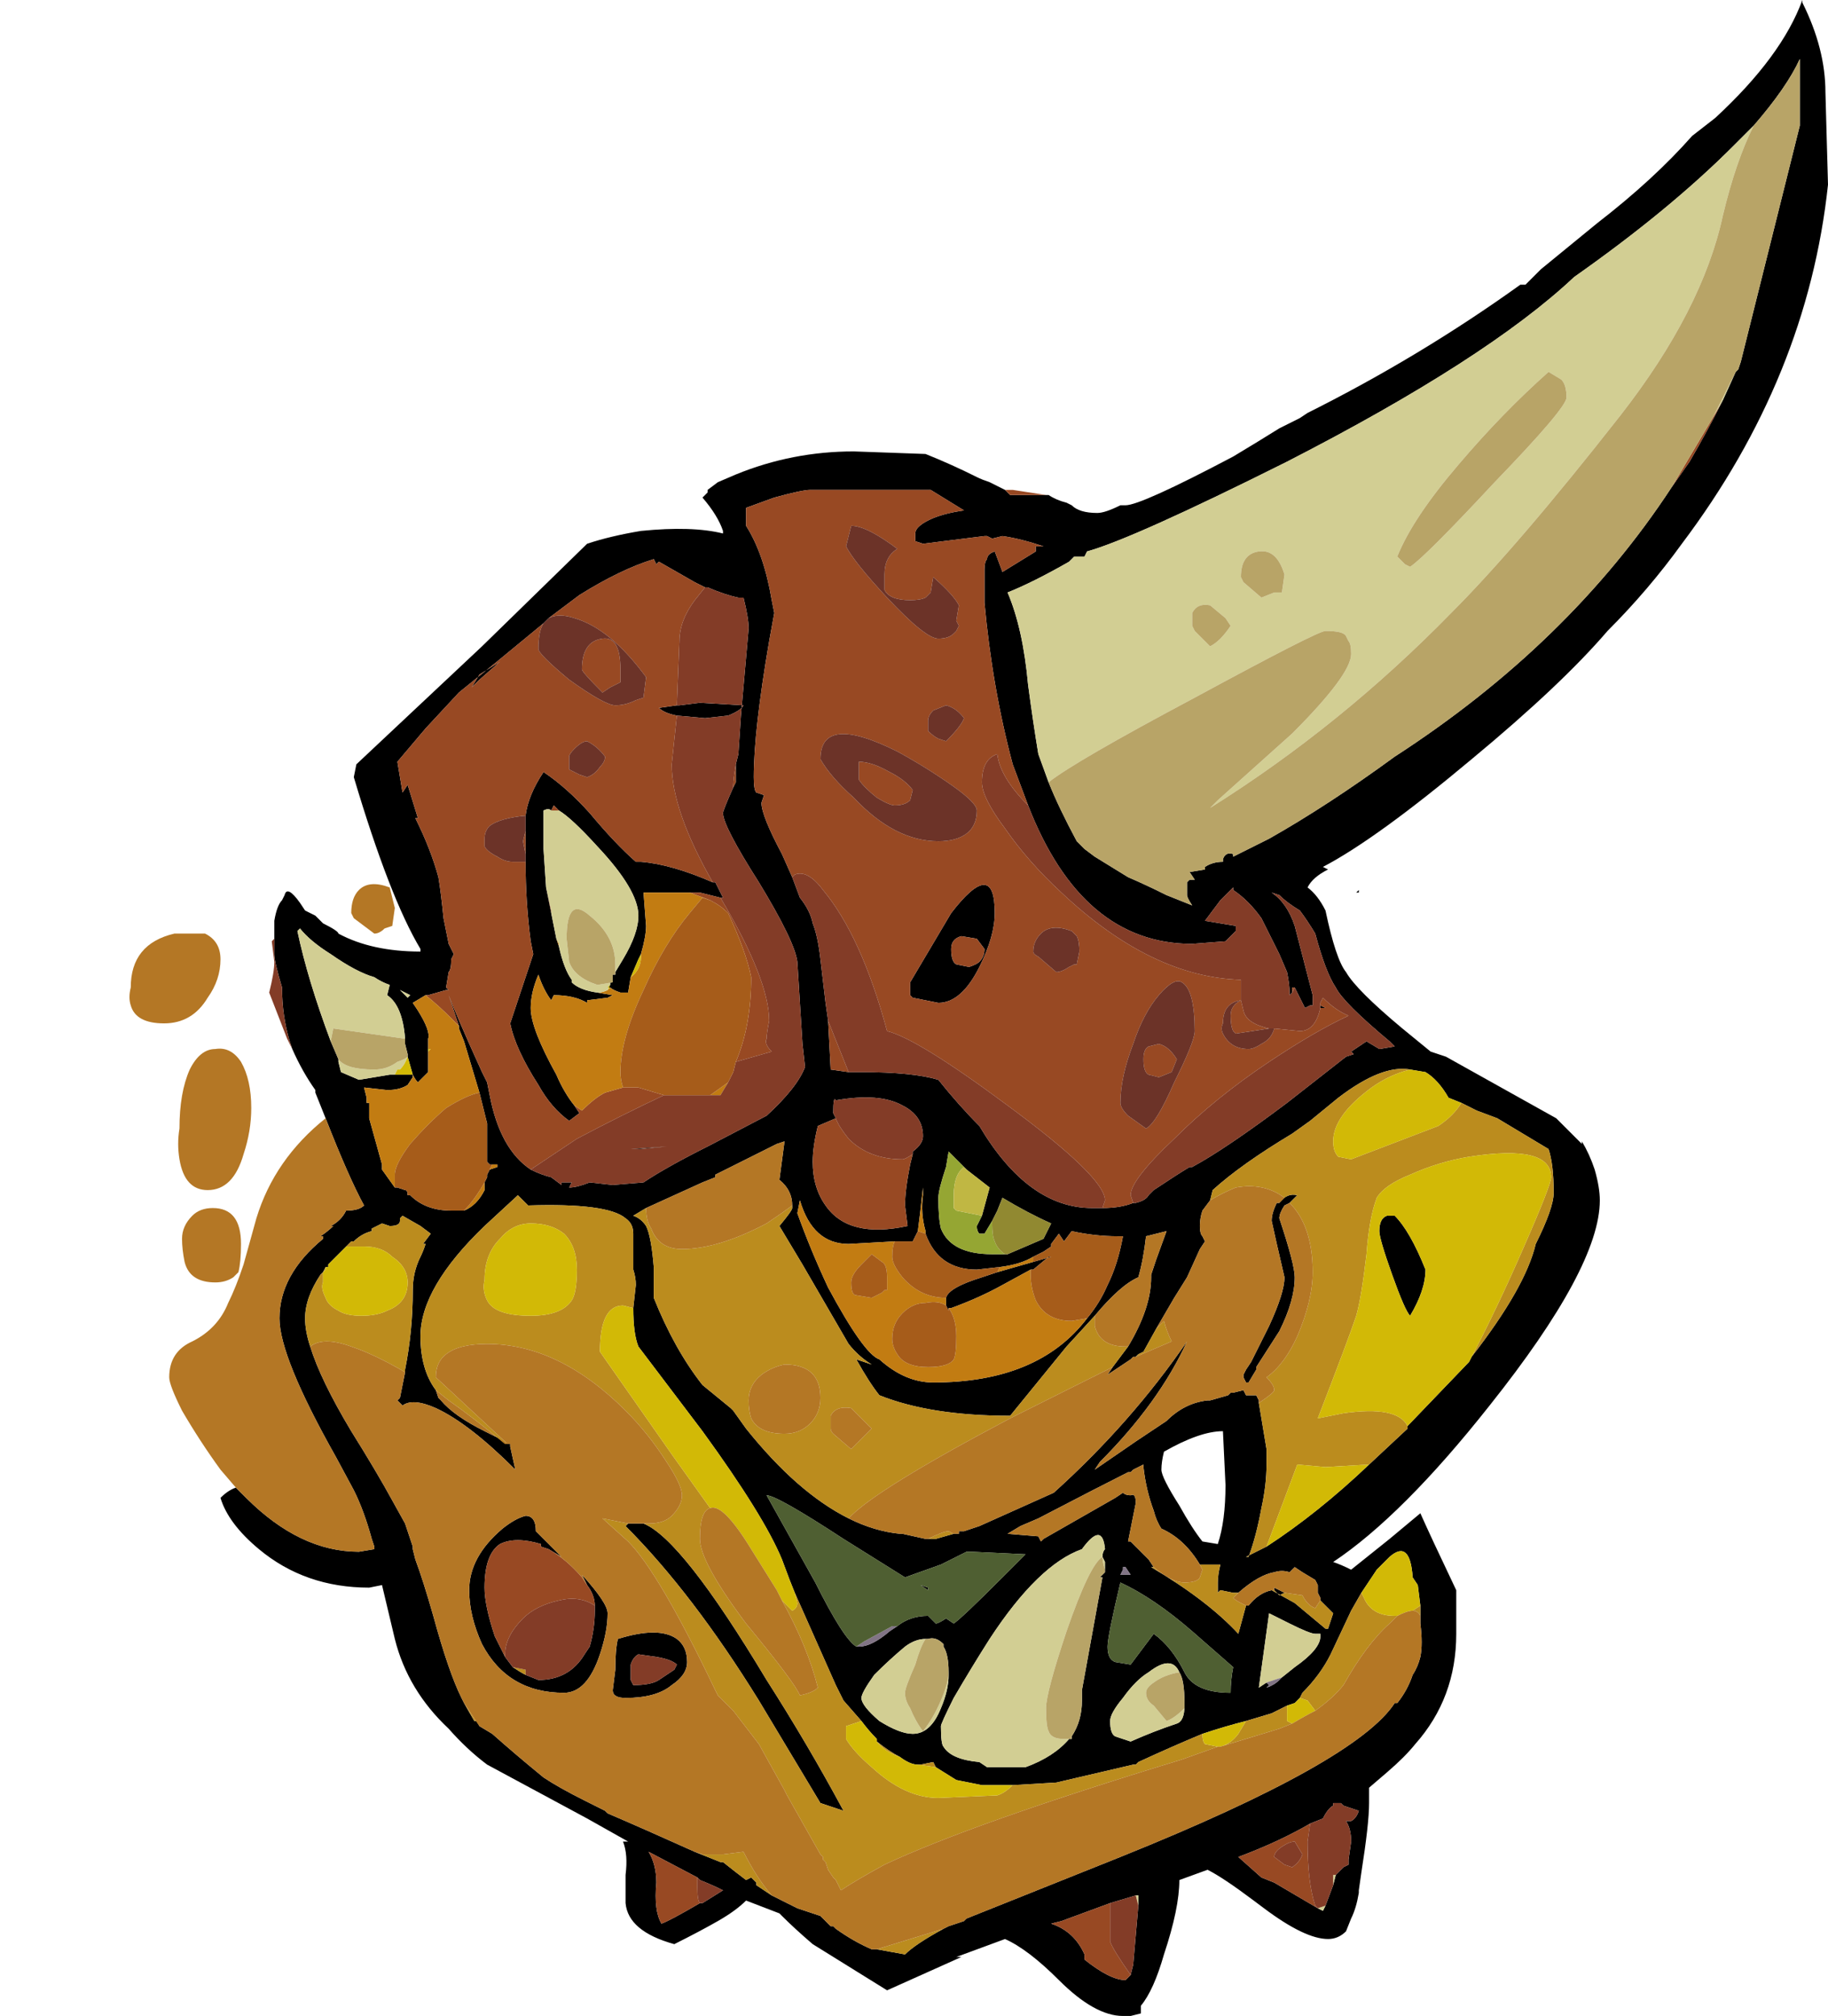 <?xml version="1.0" encoding="UTF-8" standalone="no"?>
<svg xmlns:ffdec="https://www.free-decompiler.com/flash" xmlns:xlink="http://www.w3.org/1999/xlink" ffdec:objectType="shape" height="39.3px" width="35.65px" xmlns="http://www.w3.org/2000/svg">
  <g transform="matrix(1.0, 0.0, 0.0, 1.0, 11.15, 38.6)">
    <path d="M9.25 -28.95 L9.3 -28.95 Q9.45 -28.85 9.65 -28.8 L9.75 -28.75 Q9.9 -28.6 10.25 -28.6 10.4 -28.6 10.7 -28.75 L10.8 -28.75 Q11.1 -28.75 12.9 -29.7 13.4 -30.0 13.8 -30.25 L14.2 -30.45 14.35 -30.55 Q16.55 -31.65 18.5 -33.05 L18.6 -33.05 18.9 -33.35 20.0 -34.25 Q21.1 -35.1 21.85 -35.95 L22.3 -36.3 Q23.6 -37.5 24.0 -38.6 L24.0 -38.55 Q24.45 -37.65 24.45 -36.8 L24.5 -35.0 Q24.1 -31.25 21.65 -28.0 21.0 -27.1 20.2 -26.3 19.3 -25.25 17.55 -23.8 15.7 -22.25 14.65 -21.7 L14.75 -21.65 Q14.45 -21.5 14.35 -21.3 14.55 -21.15 14.7 -20.85 14.9 -19.9 15.1 -19.65 15.3 -19.3 16.2 -18.55 L16.75 -18.1 17.05 -18.0 19.2 -16.8 19.7 -16.3 19.7 -16.35 Q19.85 -16.1 19.95 -15.8 20.05 -15.45 20.05 -15.2 20.05 -13.9 17.9 -11.2 16.2 -9.05 14.85 -8.15 15.0 -8.1 15.2 -8.0 L15.95 -8.6 16.55 -9.1 Q16.75 -8.65 17.25 -7.6 L17.25 -6.75 Q17.25 -5.5 16.45 -4.6 16.25 -4.35 15.9 -4.05 L15.55 -3.75 15.55 -3.45 Q15.55 -3.05 15.4 -2.1 L15.35 -1.75 15.35 -1.7 Q15.3 -1.4 15.2 -1.2 L15.1 -0.95 Q14.95 -0.8 14.75 -0.8 14.3 -0.8 13.5 -1.4 L13.3 -1.55 Q12.7 -2.0 12.4 -2.15 L11.85 -1.95 Q11.85 -1.4 11.55 -0.5 11.35 0.2 11.1 0.5 L11.1 0.65 10.9 0.7 10.75 0.7 Q10.2 0.7 9.5 0.0 8.9 -0.6 8.45 -0.8 L7.5 -0.45 7.6 -0.45 6.15 0.2 4.7 -0.7 Q4.35 -1.0 4.1 -1.25 L4.05 -1.3 3.4 -1.55 Q3.2 -1.35 2.85 -1.15 2.5 -0.95 2.0 -0.7 1.1 -0.95 1.05 -1.5 L1.05 -2.05 Q1.1 -2.45 1.0 -2.7 L1.1 -2.7 0.3 -3.15 -1.65 -4.2 Q-2.05 -4.5 -2.4 -4.9 -3.2 -5.65 -3.45 -6.65 L-3.7 -7.7 -3.95 -7.65 Q-5.2 -7.65 -6.1 -8.4 -6.7 -8.9 -6.85 -9.4 -6.7 -9.55 -6.55 -9.6 L-6.35 -9.4 Q-5.3 -8.35 -4.15 -8.35 L-3.85 -8.4 -3.85 -8.45 -3.9 -8.6 Q-4.05 -9.15 -4.25 -9.55 L-4.6 -10.2 Q-5.7 -12.15 -5.7 -12.9 -5.7 -13.75 -4.85 -14.45 L-4.85 -14.5 -4.9 -14.5 Q-4.75 -14.6 -4.65 -14.7 L-4.7 -14.7 Q-4.5 -14.8 -4.4 -15.0 -4.15 -15.0 -4.05 -15.1 -4.35 -15.65 -4.8 -16.8 L-5.0 -17.3 -5.0 -17.35 Q-5.25 -17.7 -5.45 -18.15 L-5.5 -18.3 Q-5.65 -18.8 -5.65 -19.35 -5.8 -19.85 -5.8 -20.0 L-5.8 -20.3 -5.8 -20.65 Q-5.75 -20.95 -5.65 -21.05 L-5.6 -21.15 Q-5.55 -21.35 -5.3 -21.0 L-5.2 -20.85 -5.0 -20.75 -4.85 -20.6 Q-4.55 -20.45 -4.55 -20.4 -3.9 -20.05 -2.95 -20.05 L-2.95 -20.1 Q-3.55 -21.1 -4.25 -23.45 L-4.2 -23.7 -1.75 -26.0 0.3 -28.0 Q0.75 -28.15 1.35 -28.25 2.35 -28.35 2.95 -28.2 L2.95 -28.25 Q2.85 -28.55 2.55 -28.9 L2.65 -29.0 2.65 -29.05 2.85 -29.2 3.2 -29.35 Q4.3 -29.8 5.5 -29.8 L6.9 -29.75 Q7.4 -29.55 7.9 -29.3 8.0 -29.25 8.15 -29.2 L8.45 -29.05 8.55 -28.95 9.25 -28.95 M22.7 -31.35 L22.75 -31.4 22.8 -31.55 23.95 -36.15 23.95 -37.45 Q23.7 -36.9 23.05 -36.15 L22.65 -35.75 Q21.4 -34.5 19.55 -33.2 17.85 -31.6 13.95 -29.6 10.95 -28.1 10.05 -27.85 L10.0 -27.75 Q10.05 -27.75 9.85 -27.75 L9.8 -27.75 9.7 -27.65 Q9.0 -27.25 8.5 -27.05 8.8 -26.35 8.9 -25.25 9.0 -24.5 9.1 -23.9 L9.3 -23.35 Q9.5 -22.85 9.85 -22.2 L10.0 -22.05 10.2 -21.9 10.85 -21.5 Q11.2 -21.35 11.6 -21.15 L12.1 -20.95 Q12.0 -21.1 12.0 -21.15 L12.0 -21.4 12.05 -21.45 12.15 -21.45 12.05 -21.6 12.35 -21.65 12.35 -21.7 Q12.5 -21.8 12.7 -21.8 L12.7 -21.85 Q12.75 -22.0 12.9 -21.95 L12.9 -21.9 Q13.2 -22.05 13.6 -22.25 14.75 -22.9 16.05 -23.85 19.45 -26.05 21.45 -29.1 L21.8 -29.6 Q22.15 -30.2 22.45 -30.8 L22.7 -31.35 M8.9 -22.9 L8.6 -23.7 Q8.2 -25.2 8.05 -26.85 L8.05 -27.5 Q8.05 -27.65 8.1 -27.7 8.1 -27.8 8.25 -27.85 L8.4 -27.45 9.05 -27.85 9.05 -27.95 9.2 -27.95 Q8.75 -28.1 8.4 -28.15 L8.2 -28.1 8.1 -28.15 8.05 -28.15 6.85 -28.0 6.7 -28.05 6.7 -28.2 Q6.7 -28.35 7.05 -28.5 7.3 -28.6 7.65 -28.65 L7.0 -29.05 4.65 -29.05 Q4.5 -29.05 3.95 -28.9 L3.4 -28.7 3.4 -28.35 Q3.75 -27.8 3.9 -26.9 L3.95 -26.65 3.85 -26.1 Q3.55 -24.35 3.55 -23.45 3.55 -23.2 3.6 -23.15 L3.75 -23.1 3.7 -22.95 Q3.7 -22.7 4.1 -21.95 L4.3 -21.5 4.45 -21.1 Q4.65 -20.85 4.7 -20.6 4.8 -20.35 4.85 -19.9 L4.95 -19.05 5.0 -18.7 5.05 -17.75 5.4 -17.7 5.65 -17.7 Q6.65 -17.7 7.15 -17.55 7.55 -17.05 7.95 -16.65 8.9 -15.05 10.15 -15.05 L10.35 -15.05 Q10.7 -15.05 10.95 -15.15 L11.0 -15.15 Q11.2 -15.2 11.25 -15.3 L11.35 -15.4 Q11.8 -15.7 12.05 -15.85 L12.1 -15.85 Q12.75 -16.2 13.95 -17.1 L15.1 -18.0 15.25 -18.05 15.2 -18.1 15.5 -18.3 15.75 -18.15 16.05 -18.2 15.95 -18.3 Q15.05 -19.05 14.9 -19.35 14.7 -19.65 14.5 -20.4 14.35 -20.65 14.2 -20.85 13.95 -21.0 13.8 -21.15 L13.65 -21.2 Q13.95 -21.0 14.1 -20.55 L14.45 -19.2 14.45 -19.0 14.4 -19.0 14.3 -18.95 14.1 -19.35 14.05 -19.35 14.05 -19.25 14.0 -19.2 14.0 -19.25 Q14.0 -19.4 13.95 -19.65 L13.8 -20.0 13.45 -20.7 Q13.2 -21.05 12.9 -21.25 L12.9 -21.3 12.65 -21.05 12.35 -20.65 12.95 -20.55 12.95 -20.45 12.75 -20.25 12.1 -20.2 Q9.95 -20.2 8.9 -22.9 M14.6 -19.0 L14.7 -18.95 14.6 -18.95 14.6 -19.0 M15.35 -21.2 L15.3 -21.2 15.35 -21.25 15.35 -21.2 M16.35 -17.75 Q15.8 -17.85 14.95 -17.2 L14.4 -16.75 14.05 -16.5 Q13.05 -15.9 12.5 -15.4 L12.45 -15.2 12.3 -15.0 Q12.25 -14.85 12.25 -14.7 12.25 -14.55 12.3 -14.5 L12.35 -14.4 12.25 -14.25 12.0 -13.7 11.75 -13.3 11.4 -12.7 11.15 -12.25 11.05 -12.2 11.0 -12.15 10.95 -12.15 10.9 -12.1 10.45 -11.8 10.55 -11.95 10.85 -12.35 Q11.3 -13.1 11.3 -13.7 L11.3 -13.75 11.4 -14.05 11.6 -14.6 11.2 -14.5 Q11.15 -14.05 11.05 -13.7 10.7 -13.55 10.2 -12.95 L9.65 -12.35 8.55 -11.0 Q7.0 -11.0 6.0 -11.4 5.8 -11.65 5.55 -12.1 5.7 -12.05 5.85 -12.0 5.6 -12.15 5.4 -12.4 L4.5 -13.95 4.05 -14.7 Q4.3 -15.0 4.3 -15.05 L4.3 -15.1 Q4.3 -15.4 4.05 -15.6 L4.15 -16.35 4.0 -16.3 2.8 -15.7 2.8 -15.65 2.55 -15.55 1.45 -15.05 1.2 -14.9 Q1.35 -14.85 1.45 -14.7 1.55 -14.5 1.6 -13.9 L1.6 -13.3 Q2.0 -12.3 2.55 -11.6 L3.1 -11.15 3.15 -11.1 3.4 -10.75 Q4.4 -9.5 5.4 -9.0 5.9 -8.75 6.4 -8.7 L6.45 -8.7 6.9 -8.6 7.1 -8.6 7.45 -8.7 7.55 -8.7 7.55 -8.75 7.65 -8.75 7.95 -8.85 9.4 -9.5 Q10.9 -10.85 12.0 -12.45 11.45 -11.25 10.3 -10.1 L10.2 -9.95 11.0 -10.5 11.6 -10.9 Q11.95 -11.25 12.4 -11.3 L12.45 -11.3 12.8 -11.4 12.85 -11.45 12.9 -11.45 13.1 -11.5 13.15 -11.4 13.35 -11.4 13.4 -11.3 13.4 -11.25 13.55 -10.35 13.55 -10.05 Q13.55 -9.65 13.45 -9.2 13.35 -8.65 13.2 -8.25 L13.15 -8.25 13.55 -8.45 Q14.55 -9.1 15.55 -10.05 L16.3 -10.75 16.3 -10.8 17.5 -12.05 17.55 -12.15 Q18.6 -13.5 18.8 -14.35 19.15 -15.05 19.15 -15.35 19.15 -15.9 19.05 -16.2 L18.05 -16.8 17.65 -16.95 17.35 -17.1 17.1 -17.2 Q16.9 -17.55 16.65 -17.7 L16.35 -17.75 M13.8 -15.15 Q13.95 -15.35 14.15 -15.3 L14.0 -15.15 13.9 -15.1 Q13.8 -14.95 13.8 -14.85 14.1 -13.95 14.1 -13.7 14.1 -13.25 13.8 -12.65 L13.35 -11.95 13.35 -11.9 13.2 -11.65 13.15 -11.65 13.1 -11.75 13.1 -11.8 13.15 -11.9 13.25 -12.05 13.6 -12.75 Q13.9 -13.4 13.9 -13.7 L13.75 -14.35 13.65 -14.8 Q13.65 -14.95 13.75 -15.15 L13.8 -15.15 M16.05 -14.9 Q16.35 -14.6 16.65 -13.85 16.65 -13.45 16.35 -12.95 16.25 -13.05 16.0 -13.75 15.75 -14.45 15.75 -14.6 15.75 -14.85 15.9 -14.9 L16.05 -14.9 M3.2 -23.7 L3.25 -23.9 3.3 -24.65 3.45 -26.35 Q3.45 -26.55 3.35 -26.95 L3.25 -26.95 Q3.0 -27.0 2.65 -27.15 L2.6 -27.15 2.4 -27.25 1.7 -27.65 1.65 -27.6 1.6 -27.7 Q0.95 -27.5 0.15 -27.0 L-0.45 -26.55 -0.55 -26.45 -1.4 -25.75 -2.2 -25.1 -2.85 -24.4 -3.4 -23.75 -3.3 -23.15 -3.2 -23.3 -3.0 -22.65 -3.05 -22.65 Q-2.75 -22.05 -2.6 -21.5 -2.55 -21.2 -2.5 -20.7 L-2.4 -20.2 -2.3 -20.0 -2.35 -19.9 Q-2.35 -19.7 -2.4 -19.65 L-2.45 -19.35 -2.4 -19.3 -2.45 -19.3 -2.8 -19.2 -2.85 -19.2 -3.1 -19.05 -3.0 -18.9 Q-2.75 -18.5 -2.8 -18.35 L-2.8 -18.15 -2.8 -18.1 -2.8 -17.7 -3.0 -17.5 Q-3.05 -17.55 -3.1 -17.65 L-3.1 -17.6 -3.2 -17.45 Q-3.35 -17.35 -3.6 -17.35 L-4.05 -17.4 -4.0 -17.2 -4.0 -17.1 -3.95 -17.1 -3.95 -16.8 -3.7 -15.9 -3.7 -15.8 -3.45 -15.45 -3.4 -15.45 -3.25 -15.4 Q-3.2 -15.4 -3.2 -15.3 L-3.15 -15.3 Q-2.85 -15.0 -2.35 -15.0 L-2.1 -15.0 Q-1.85 -15.1 -1.7 -15.4 L-1.7 -15.55 -1.65 -15.65 -1.65 -15.7 -1.6 -15.8 -1.45 -15.85 -1.45 -15.9 -1.6 -15.9 -1.65 -15.95 -1.65 -16.7 -1.8 -17.3 -2.1 -18.3 -2.2 -18.55 -2.2 -18.6 -2.4 -19.2 Q-2.25 -18.8 -1.75 -17.7 L-1.65 -17.5 -1.6 -17.25 Q-1.4 -16.2 -0.8 -15.8 -0.6 -15.7 -0.4 -15.65 L-0.2 -15.5 -0.2 -15.55 0.0 -15.55 -0.05 -15.45 Q0.1 -15.45 0.35 -15.55 L0.8 -15.5 1.4 -15.55 Q1.85 -15.85 2.65 -16.25 L3.8 -16.85 Q4.4 -17.4 4.55 -17.8 L4.5 -18.25 4.4 -19.85 Q4.35 -20.25 3.65 -21.4 2.95 -22.5 2.95 -22.75 2.95 -22.8 3.15 -23.25 L3.2 -23.35 3.2 -23.7 M2.05 -24.85 L2.1 -24.85 2.5 -24.9 3.35 -24.85 Q3.3 -24.75 3.05 -24.65 L2.6 -24.6 2.05 -24.65 Q1.8 -24.7 1.7 -24.8 L2.05 -24.85 M2.75 -21.4 L2.8 -21.4 2.95 -21.1 2.9 -21.1 2.5 -21.2 2.3 -21.2 1.4 -21.2 1.45 -20.55 Q1.45 -20.35 1.35 -20.0 L1.3 -19.9 1.15 -19.55 1.1 -19.25 0.95 -19.25 Q0.8 -19.3 0.75 -19.35 L0.7 -19.35 0.75 -19.4 0.75 -19.45 0.8 -19.45 0.8 -19.6 0.85 -19.6 0.85 -19.65 1.0 -19.9 Q1.3 -20.4 1.3 -20.75 1.3 -21.25 0.5 -22.1 0.0 -22.65 -0.25 -22.8 L-0.35 -22.9 -0.4 -22.8 Q-0.45 -22.85 -0.55 -22.8 L-0.55 -22.05 -0.5 -21.3 -0.4 -20.8 -0.4 -20.85 -0.4 -20.8 -0.3 -20.3 -0.25 -20.15 Q-0.15 -19.7 0.0 -19.5 L0.0 -19.45 Q0.15 -19.3 0.5 -19.25 L0.8 -19.2 0.7 -19.15 0.3 -19.1 0.3 -19.05 Q0.05 -19.2 -0.35 -19.2 L-0.4 -19.1 Q-0.55 -19.3 -0.65 -19.6 -0.8 -19.25 -0.8 -18.95 -0.8 -18.55 -0.3 -17.65 -0.15 -17.3 0.05 -17.05 L0.15 -16.9 -0.05 -16.75 Q-0.4 -17.0 -0.65 -17.45 -1.1 -18.15 -1.2 -18.65 L-0.75 -20.0 -0.8 -20.25 Q-0.9 -21.0 -0.9 -21.8 L-0.9 -21.95 -0.9 -22.4 -0.9 -22.7 Q-0.85 -23.1 -0.55 -23.55 -0.1 -23.25 0.35 -22.75 0.85 -22.15 1.25 -21.8 L1.35 -21.8 Q1.95 -21.75 2.75 -21.4 M1.15 -16.2 L1.85 -16.25 1.35 -16.2 1.15 -16.2 M1.2 -13.1 L1.25 -13.55 Q1.25 -13.7 1.2 -13.85 L1.2 -14.55 Q1.2 -14.75 1.05 -14.85 0.7 -15.15 -0.85 -15.1 L-1.05 -15.3 -1.7 -14.7 Q-2.95 -13.5 -2.95 -12.55 -2.95 -11.9 -2.65 -11.5 L-2.6 -11.35 -2.55 -11.3 Q-2.3 -11.0 -1.7 -10.7 L-1.4 -10.55 -1.25 -10.45 -1.3 -10.45 -1.25 -10.45 -1.2 -10.45 -1.2 -10.4 -1.1 -9.95 Q-2.0 -10.85 -2.65 -11.15 -3.1 -11.35 -3.3 -11.2 L-3.4 -11.3 -3.35 -11.35 -3.25 -11.85 -3.25 -11.9 Q-3.1 -12.65 -3.1 -13.45 -3.1 -13.8 -2.95 -14.1 -2.9 -14.2 -2.85 -14.35 L-2.9 -14.35 -2.75 -14.55 -2.95 -14.7 -3.3 -14.9 -3.35 -14.85 -3.35 -14.8 Q-3.35 -14.7 -3.55 -14.7 L-3.7 -14.75 -3.9 -14.65 -3.9 -14.6 Q-4.1 -14.55 -4.25 -14.4 L-4.3 -14.4 -4.4 -14.3 -4.75 -13.95 -4.75 -13.9 -4.8 -13.9 -4.85 -13.8 -4.9 -13.75 Q-5.2 -13.3 -5.2 -12.9 -5.2 -12.65 -5.1 -12.35 -4.9 -11.7 -4.3 -10.7 -3.8 -9.9 -3.5 -9.35 L-3.25 -8.9 -3.1 -8.45 -3.1 -8.4 -3.05 -8.2 Q-2.9 -7.8 -2.7 -7.1 -2.4 -6.0 -2.15 -5.5 L-2.1 -5.4 -1.9 -5.05 -1.85 -5.05 -1.8 -4.95 -1.55 -4.8 Q-1.1 -4.4 -0.55 -3.95 -0.25 -3.75 0.25 -3.5 L0.65 -3.3 0.7 -3.25 Q1.4 -2.95 2.4 -2.5 L2.9 -2.3 2.95 -2.3 Q3.2 -2.1 3.4 -1.95 L3.5 -2.0 3.6 -1.9 3.6 -1.85 3.9 -1.65 4.4 -1.4 4.85 -1.25 5.05 -1.05 5.1 -1.05 5.15 -1.0 Q5.5 -0.75 5.85 -0.6 L5.95 -0.6 6.5 -0.5 Q6.7 -0.7 7.25 -1.0 L7.35 -1.05 7.65 -1.15 7.7 -1.2 10.7 -2.4 Q15.3 -4.25 16.05 -5.4 L16.1 -5.4 Q16.3 -5.65 16.4 -5.95 16.5 -6.1 16.55 -6.3 16.6 -6.55 16.55 -6.95 L16.55 -7.1 16.55 -7.3 16.5 -7.7 16.4 -7.85 Q16.35 -8.6 15.95 -8.25 15.85 -8.15 15.7 -8.0 L15.4 -7.55 15.2 -7.2 14.8 -6.35 Q14.6 -5.95 14.25 -5.6 L14.2 -5.5 14.1 -5.4 13.95 -5.35 13.65 -5.2 13.15 -5.05 Q12.75 -4.95 12.3 -4.8 11.7 -4.55 11.05 -4.25 L11.0 -4.2 10.95 -4.2 9.45 -3.85 8.6 -3.8 8.0 -3.8 7.5 -3.9 7.1 -4.15 7.05 -4.25 6.8 -4.2 6.75 -4.2 Q6.6 -4.2 6.4 -4.35 6.2 -4.45 5.95 -4.65 L5.95 -4.7 Q5.8 -4.85 5.65 -5.05 L5.3 -5.45 5.15 -5.75 4.35 -7.55 4.25 -7.8 4.1 -8.2 Q3.75 -9.05 2.55 -10.7 L1.3 -12.35 Q1.2 -12.6 1.2 -13.1 M6.65 -16.1 L6.65 -16.15 Q6.85 -16.3 6.85 -16.45 6.85 -16.85 6.45 -17.05 6.0 -17.3 5.15 -17.15 5.1 -17.25 5.1 -16.9 L5.15 -16.8 4.8 -16.65 Q4.7 -16.25 4.7 -15.95 4.7 -15.45 4.95 -15.1 5.4 -14.45 6.55 -14.7 L6.5 -15.1 Q6.5 -15.4 6.6 -15.9 L6.65 -16.1 M6.3 -14.4 L5.4 -14.35 Q4.7 -14.35 4.45 -15.2 L4.4 -14.95 Q4.65 -14.25 5.0 -13.5 5.7 -12.2 6.0 -12.1 6.5 -11.65 7.05 -11.65 9.1 -11.65 10.05 -12.9 10.3 -13.2 10.45 -13.55 10.65 -13.95 10.75 -14.5 L10.65 -14.5 Q10.2 -14.5 9.75 -14.6 L9.6 -14.4 9.5 -14.55 9.35 -14.35 9.35 -14.3 9.2 -14.2 9.0 -14.1 Q8.75 -13.95 8.35 -13.9 L7.9 -13.85 Q7.15 -13.85 6.9 -14.55 L6.9 -14.6 Q6.8 -14.95 6.85 -15.3 L6.85 -15.45 6.8 -15.0 6.75 -14.6 6.65 -14.4 6.3 -14.4 M8.95 -13.85 L8.4 -13.55 Q7.95 -13.3 7.4 -13.1 L7.35 -13.1 7.35 -13.05 7.3 -13.15 Q7.3 -13.2 7.3 -13.25 L7.3 -13.3 Q7.35 -13.5 8.0 -13.7 L8.3 -13.8 9.0 -14.0 9.35 -14.1 9.3 -14.1 9.0 -13.85 8.95 -13.85 M7.4 -20.1 Q7.4 -19.85 7.5 -19.8 L7.75 -19.75 Q7.9 -19.8 7.95 -19.85 8.05 -19.95 8.05 -20.1 L7.9 -20.3 7.6 -20.35 Q7.4 -20.3 7.4 -20.1 M7.95 -19.75 Q7.6 -19.05 7.15 -19.05 L6.65 -19.15 6.6 -19.2 Q6.6 -19.25 6.6 -19.45 L7.4 -20.8 Q8.25 -21.9 8.25 -20.8 8.25 -20.35 7.95 -19.75 M7.65 -15.85 L7.35 -16.15 7.3 -15.85 Q7.15 -15.4 7.15 -15.25 7.15 -14.85 7.2 -14.65 7.4 -14.15 8.2 -14.15 L8.45 -14.15 8.5 -14.15 9.2 -14.45 9.35 -14.75 Q8.9 -14.95 8.4 -15.25 L8.3 -15.0 8.2 -14.8 8.05 -14.55 7.95 -14.55 Q7.9 -14.6 7.9 -14.7 L8.0 -14.9 8.15 -15.45 7.7 -15.8 7.65 -15.85 M6.35 -6.9 Q6.6 -7.1 6.95 -7.1 L7.1 -6.95 Q7.15 -6.95 7.3 -7.05 L7.45 -6.95 Q7.6 -7.05 8.4 -7.85 L8.85 -8.3 7.8 -8.35 7.7 -8.35 7.2 -8.1 6.5 -7.85 5.3 -8.6 Q4.0 -9.45 3.8 -9.45 L4.75 -7.75 Q5.3 -6.65 5.55 -6.5 L5.6 -6.5 Q5.85 -6.5 6.2 -6.8 L6.35 -6.9 M6.95 -7.65 L6.95 -7.6 6.8 -7.7 6.95 -7.65 M12.25 -8.1 Q11.95 -8.6 11.5 -8.8 11.4 -8.95 11.35 -9.15 11.2 -9.55 11.15 -10.0 L11.15 -10.05 10.95 -9.95 10.9 -9.9 10.85 -9.9 Q10.35 -9.65 9.1 -9.0 L8.75 -8.85 8.5 -8.7 9.1 -8.65 9.15 -8.55 9.2 -8.6 10.6 -9.4 10.75 -9.5 Q10.8 -9.45 10.9 -9.45 11.0 -9.5 11.0 -9.3 L10.85 -8.55 10.9 -8.55 11.25 -8.2 11.35 -8.05 11.3 -8.05 Q12.4 -7.4 13.0 -6.75 L13.15 -7.3 13.2 -7.3 Q13.4 -7.55 13.65 -7.6 L14.1 -7.35 14.7 -6.85 14.75 -6.85 14.85 -7.15 14.6 -7.4 14.6 -7.45 14.55 -7.55 14.55 -7.7 14.5 -7.8 14.25 -7.95 14.1 -8.05 14.0 -7.95 Q13.85 -8.0 13.7 -7.95 13.4 -7.9 13.0 -7.55 L12.9 -7.55 12.65 -7.6 12.6 -7.55 12.6 -7.75 Q12.6 -7.9 12.65 -8.1 L12.25 -8.1 M11.5 -9.95 Q11.5 -9.8 11.85 -9.25 12.1 -8.8 12.3 -8.55 L12.6 -8.5 Q12.75 -8.95 12.75 -9.65 L12.7 -10.7 Q12.25 -10.7 11.55 -10.3 11.5 -10.1 11.5 -9.95 M10.8 -8.05 L10.75 -8.05 10.75 -8.0 10.7 -7.9 10.9 -7.9 10.8 -8.05 M10.4 -8.0 L10.4 -8.15 10.35 -8.25 Q10.35 -8.35 10.4 -8.4 10.35 -8.95 9.95 -8.4 9.1 -8.1 8.15 -6.65 7.8 -6.1 7.45 -5.5 7.2 -5.0 7.2 -4.95 7.2 -4.6 7.25 -4.55 7.4 -4.3 7.95 -4.25 L8.1 -4.15 8.85 -4.15 Q9.4 -4.35 9.7 -4.7 L9.75 -4.7 9.75 -4.75 Q9.95 -5.05 9.95 -5.45 L9.95 -5.65 10.35 -7.85 10.3 -7.85 10.4 -7.95 10.4 -8.0 M1.4 -8.9 Q2.15 -8.6 3.8 -5.85 4.6 -4.6 5.3 -3.3 L4.85 -3.45 3.65 -5.45 Q2.35 -7.55 1.05 -8.85 L1.1 -8.9 1.4 -8.9 M0.45 -7.3 Q0.45 -7.5 0.3 -7.7 L0.2 -7.9 Q0.7 -7.35 0.7 -7.15 0.7 -6.8 0.55 -6.35 0.3 -5.6 -0.15 -5.6 -1.25 -5.6 -1.75 -6.55 -2.0 -7.1 -2.0 -7.6 -2.0 -8.25 -1.35 -8.8 -1.1 -9.0 -0.9 -9.05 -0.7 -9.05 -0.7 -8.75 L-0.2 -8.25 -0.45 -8.4 -0.6 -8.45 -0.6 -8.5 Q-1.1 -8.65 -1.4 -8.5 -1.7 -8.3 -1.7 -7.65 -1.7 -7.3 -1.5 -6.7 L-1.3 -6.3 -1.15 -6.1 Q-1.0 -6.0 -0.9 -5.95 L-0.65 -5.85 Q-0.05 -5.85 0.25 -6.35 L0.35 -6.5 Q0.45 -6.85 0.45 -7.2 L0.45 -7.3 M2.25 -6.2 Q2.25 -5.95 1.95 -5.75 1.65 -5.5 1.05 -5.5 0.8 -5.5 0.8 -5.65 L0.85 -6.05 Q0.85 -6.45 0.9 -6.65 1.7 -6.9 2.05 -6.65 2.25 -6.5 2.25 -6.2 M2.05 -6.15 Q1.95 -6.25 1.65 -6.3 L1.3 -6.35 Q1.2 -6.3 1.15 -6.15 1.15 -6.05 1.15 -5.85 L1.2 -5.75 Q1.55 -5.75 1.7 -5.85 L2.0 -6.05 2.05 -6.15 M2.95 -1.75 Q2.75 -1.85 2.5 -1.95 L2.45 -2.0 1.5 -2.5 Q1.65 -2.25 1.65 -1.9 1.6 -1.35 1.75 -1.1 1.9 -1.15 2.5 -1.5 L2.55 -1.5 2.95 -1.75 2.95 -1.75 M10.6 -6.2 L10.9 -6.15 11.35 -6.75 Q11.7 -6.5 11.95 -6.0 12.15 -5.6 12.85 -5.6 12.85 -5.85 12.9 -6.1 L12.1 -6.8 Q11.35 -7.45 10.7 -7.75 10.45 -6.7 10.45 -6.5 10.45 -6.25 10.6 -6.2 M11.85 -6.0 Q11.7 -6.35 11.25 -6.0 11.0 -5.85 10.75 -5.5 10.5 -5.2 10.5 -5.05 10.5 -4.8 10.6 -4.75 L10.9 -4.65 Q11.35 -4.85 11.8 -5.0 11.95 -5.05 11.95 -5.35 L11.95 -5.4 Q11.95 -5.85 11.85 -6.0 M7.35 -6.0 Q7.35 -6.35 7.25 -6.5 L7.25 -6.55 Q7.1 -6.7 6.95 -6.65 L6.9 -6.65 Q6.7 -6.65 6.5 -6.5 6.2 -6.25 5.9 -5.95 5.65 -5.6 5.65 -5.5 5.65 -5.35 6.0 -5.05 6.4 -4.8 6.65 -4.8 7.0 -4.8 7.2 -5.3 7.35 -5.65 7.35 -5.95 L7.35 -6.0 M10.5 -1.5 L9.55 -1.15 9.35 -1.1 Q9.8 -0.95 10.0 -0.5 L10.0 -0.4 Q10.5 0.0 10.8 0.0 L10.9 -0.1 10.95 -0.3 11.05 -1.45 11.05 -1.65 11.0 -1.65 10.5 -1.5 M13.7 -7.6 L13.7 -7.65 Q13.8 -7.6 13.9 -7.55 L13.8 -7.5 13.7 -7.6 M14.55 -6.75 L14.5 -6.75 Q14.4 -6.75 14.0 -6.95 L13.6 -7.15 13.4 -5.7 13.55 -5.8 13.6 -5.75 13.55 -5.7 Q13.7 -5.75 13.8 -5.85 L13.85 -5.9 14.1 -6.1 Q14.6 -6.45 14.6 -6.7 L14.6 -6.75 14.55 -6.75 M14.4 -3.05 Q13.8 -2.7 13.0 -2.4 L13.45 -2.0 13.7 -1.9 14.55 -1.4 14.65 -1.35 14.7 -1.45 14.85 -1.85 14.9 -2.05 15.05 -2.2 15.15 -2.25 15.15 -2.35 15.2 -2.7 Q15.2 -2.95 15.1 -3.1 L15.2 -3.1 Q15.3 -3.15 15.35 -3.3 L15.05 -3.4 15.0 -3.45 14.85 -3.45 14.85 -3.4 Q14.75 -3.35 14.65 -3.15 L14.4 -3.05 M-1.95 -25.2 L-1.8 -25.45 -1.4 -25.7 -1.8 -25.35 -1.95 -25.2 M-11.15 -20.2 L-11.15 -20.2 M-3.25 -18.3 L-3.25 -18.35 Q-3.3 -19.0 -3.6 -19.2 L-3.55 -19.4 Q-3.7 -19.45 -3.85 -19.55 -4.2 -19.65 -4.7 -20.0 -5.1 -20.25 -5.3 -20.5 L-5.35 -20.45 Q-5.15 -19.5 -4.7 -18.3 L-4.55 -17.95 -4.55 -17.9 -4.5 -17.7 -4.15 -17.55 -3.55 -17.65 -3.45 -17.65 -3.1 -17.65 -3.2 -18.0 -3.2 -18.05 -3.25 -18.25 -3.25 -18.3 M-3.2 -19.15 L-3.15 -19.2 -3.35 -19.3 -3.2 -19.15" fill="#000000" fill-rule="evenodd" stroke="none"/>
    <path d="M9.25 -28.95 L8.55 -28.95 8.45 -29.05 8.6 -29.05 9.25 -28.95 M21.45 -29.1 L22.25 -30.45 22.45 -30.8 Q22.15 -30.2 21.8 -29.6 L21.45 -29.1 M4.3 -21.5 L4.1 -21.95 Q3.7 -22.7 3.7 -22.95 L3.75 -23.1 3.6 -23.15 Q3.55 -23.2 3.55 -23.45 3.55 -24.35 3.85 -26.1 L3.95 -26.65 3.9 -26.9 Q3.75 -27.8 3.4 -28.35 L3.4 -28.7 3.95 -28.9 Q4.5 -29.05 4.65 -29.05 L7.0 -29.05 7.65 -28.65 Q7.3 -28.6 7.05 -28.5 6.7 -28.35 6.7 -28.2 L6.7 -28.05 6.85 -28.0 8.05 -28.15 8.1 -28.15 8.2 -28.1 8.4 -28.15 Q8.75 -28.1 9.2 -27.95 L9.05 -27.95 9.05 -27.85 8.4 -27.45 8.25 -27.85 Q8.1 -27.8 8.1 -27.7 8.05 -27.65 8.05 -27.5 L8.05 -26.85 Q8.2 -25.2 8.6 -23.7 L8.9 -22.9 Q8.35 -23.45 8.3 -23.9 8.0 -23.8 8.0 -23.35 8.0 -23.05 8.45 -22.45 8.9 -21.8 9.55 -21.2 11.3 -19.55 13.05 -19.5 L13.05 -19.1 Q12.7 -19.05 12.7 -18.65 12.65 -18.55 12.7 -18.45 12.85 -18.15 13.2 -18.15 13.3 -18.15 13.45 -18.25 13.65 -18.35 13.7 -18.55 L14.2 -18.5 Q14.5 -18.5 14.6 -18.95 L14.7 -18.95 14.6 -19.0 14.6 -19.05 14.65 -19.15 Q14.9 -18.9 15.15 -18.8 14.5 -18.5 13.6 -17.9 12.55 -17.2 11.75 -16.4 10.9 -15.6 10.9 -15.3 L10.95 -15.15 Q10.7 -15.05 10.35 -15.05 L10.4 -15.2 Q10.4 -15.65 8.5 -17.05 6.75 -18.35 6.15 -18.5 5.65 -20.35 4.9 -21.25 4.6 -21.65 4.35 -21.55 L4.3 -21.5 M14.05 -19.25 L14.05 -19.35 14.1 -19.35 14.05 -19.25 M12.15 -18.5 Q12.15 -19.3 11.9 -19.45 11.75 -19.55 11.45 -19.2 11.15 -18.85 10.95 -18.25 10.7 -17.6 10.7 -17.1 10.7 -17.0 10.85 -16.85 L11.2 -16.6 Q11.4 -16.7 11.75 -17.5 12.15 -18.3 12.15 -18.5 M13.6 -18.55 L12.95 -18.45 12.9 -18.5 Q12.85 -18.6 12.85 -18.8 12.85 -19.0 13.05 -19.1 L13.1 -18.9 Q13.15 -18.65 13.6 -18.55 M11.7 -17.7 L11.45 -17.6 11.25 -17.65 Q11.15 -17.7 11.15 -17.95 11.15 -18.15 11.25 -18.2 L11.45 -18.25 Q11.65 -18.2 11.8 -17.95 L11.7 -17.7 M6.1 -27.1 Q6.1 -27.2 6.1 -27.4 6.1 -27.75 6.35 -27.9 5.75 -28.35 5.45 -28.35 L5.35 -27.95 Q5.5 -27.65 6.15 -26.95 6.9 -26.15 7.15 -26.15 7.35 -26.15 7.45 -26.25 L7.5 -26.3 7.55 -26.4 7.5 -26.5 7.55 -26.8 Q7.45 -27.0 7.05 -27.35 L7.0 -27.05 6.9 -26.95 Q6.8 -26.9 6.6 -26.9 6.2 -26.9 6.1 -27.1 M7.3 -24.15 Q7.6 -24.45 7.65 -24.6 7.5 -24.8 7.3 -24.85 L7.05 -24.75 Q6.95 -24.65 6.95 -24.55 L6.95 -24.35 Q7.05 -24.25 7.15 -24.2 L7.3 -24.15 M6.6 -23.0 Q6.5 -22.9 6.3 -22.9 6.2 -22.9 5.95 -23.05 5.7 -23.25 5.6 -23.4 L5.6 -23.75 Q5.85 -23.75 6.2 -23.55 6.5 -23.4 6.65 -23.2 L6.6 -23.0 M7.7 -22.35 Q7.9 -22.5 7.9 -22.8 7.9 -22.95 7.4 -23.3 6.9 -23.65 6.35 -23.95 4.85 -24.7 4.85 -23.8 5.05 -23.45 5.5 -23.05 6.3 -22.2 7.15 -22.2 7.5 -22.2 7.7 -22.35 M2.6 -27.15 L2.4 -26.9 Q2.1 -26.5 2.1 -26.1 L2.05 -24.85 1.7 -24.8 Q1.8 -24.7 2.05 -24.65 L1.95 -23.7 Q1.95 -22.8 2.75 -21.4 1.95 -21.75 1.35 -21.8 L1.25 -21.8 Q0.85 -22.15 0.35 -22.75 -0.1 -23.25 -0.55 -23.55 -0.85 -23.1 -0.9 -22.7 -1.4 -22.65 -1.6 -22.5 -1.7 -22.4 -1.7 -22.25 L-1.7 -22.1 Q-1.65 -22.0 -1.45 -21.9 -1.3 -21.8 -1.15 -21.8 L-0.9 -21.8 Q-0.9 -21.0 -0.8 -20.25 L-0.75 -20.0 -1.2 -18.65 Q-1.1 -18.15 -0.65 -17.45 -0.4 -17.0 -0.05 -16.75 L0.15 -16.9 0.05 -17.05 0.2 -16.95 Q0.45 -17.2 0.65 -17.3 L1.0 -17.4 1.3 -17.4 1.8 -17.25 Q0.95 -16.85 0.1 -16.4 L-0.8 -15.8 Q-1.4 -16.2 -1.6 -17.25 L-1.65 -17.5 -1.75 -17.7 Q-2.25 -18.8 -2.4 -19.2 L-2.2 -18.6 -2.35 -18.75 Q-2.6 -19.0 -2.85 -19.2 L-2.8 -19.2 -2.45 -19.3 -2.4 -19.3 -2.45 -19.35 -2.4 -19.65 Q-2.35 -19.7 -2.35 -19.9 L-2.3 -20.0 -2.4 -20.2 -2.5 -20.7 Q-2.55 -21.2 -2.6 -21.5 -2.75 -22.05 -3.05 -22.65 L-3.0 -22.65 -3.2 -23.3 -3.3 -23.15 -3.4 -23.75 -2.85 -24.4 -2.2 -25.1 -1.4 -25.75 -0.55 -26.45 Q-0.65 -26.3 -0.65 -25.95 -0.65 -25.85 -0.05 -25.35 0.65 -24.85 0.85 -24.85 1.05 -24.85 1.25 -24.95 L1.4 -25.0 1.45 -25.4 Q0.75 -26.35 0.05 -26.55 -0.25 -26.65 -0.45 -26.55 L0.15 -27.0 Q0.95 -27.5 1.6 -27.7 L1.65 -27.6 1.7 -27.65 2.4 -27.25 2.6 -27.15 M2.9 -21.1 Q3.85 -19.5 3.85 -18.7 3.8 -18.45 3.8 -18.35 3.75 -18.25 3.9 -18.1 L3.2 -17.9 Q3.5 -18.6 3.5 -19.55 3.4 -20.05 3.05 -20.8 2.9 -20.95 2.7 -21.05 L2.3 -21.2 2.5 -21.2 2.9 -21.1 M3.15 -23.25 L3.15 -23.3 Q3.15 -23.4 3.2 -23.7 L3.2 -23.35 3.15 -23.25 M0.2 -25.55 Q0.2 -26.1 0.6 -26.15 0.95 -26.2 0.95 -25.55 0.95 -25.35 0.95 -25.3 L0.75 -25.2 0.6 -25.1 Q0.2 -25.5 0.2 -25.55 M0.65 -23.85 Q0.5 -24.05 0.3 -24.15 0.2 -24.15 0.05 -24.0 -0.05 -23.9 -0.05 -23.85 L-0.05 -23.6 0.15 -23.5 0.3 -23.45 Q0.45 -23.5 0.55 -23.65 0.65 -23.75 0.65 -23.85 M-0.9 -22.4 L-0.9 -21.95 -0.95 -22.2 -0.9 -22.4 M-0.4 -20.85 L-0.4 -20.8 -0.5 -21.3 -0.4 -20.85 M-0.4 -22.8 L-0.35 -22.9 -0.25 -22.8 -0.4 -22.8 M5.0 -18.7 L5.4 -17.7 5.05 -17.75 5.0 -18.7 M5.15 -16.8 Q5.2 -16.65 5.4 -16.4 5.8 -16.0 6.45 -16.0 6.5 -16.0 6.65 -16.1 L6.6 -15.9 Q6.5 -15.4 6.5 -15.1 L6.55 -14.7 Q5.4 -14.45 4.95 -15.1 4.7 -15.45 4.7 -15.95 4.7 -16.25 4.8 -16.65 L5.15 -16.8 M9.85 -20.35 L9.75 -20.45 Q9.35 -20.6 9.15 -20.4 9.0 -20.25 9.0 -20.05 9.0 -20.0 9.1 -19.95 L9.45 -19.65 Q9.55 -19.65 9.7 -19.75 L9.8 -19.8 9.85 -19.8 9.9 -20.05 Q9.9 -20.25 9.85 -20.35 M7.4 -20.1 Q7.4 -20.3 7.6 -20.35 L7.9 -20.3 8.05 -20.1 Q8.05 -19.95 7.95 -19.85 7.9 -19.8 7.75 -19.75 L7.5 -19.8 Q7.4 -19.85 7.4 -20.1 M7.95 -19.75 Q8.25 -20.35 8.25 -20.8 8.25 -21.9 7.4 -20.8 L6.6 -19.45 Q6.6 -19.25 6.6 -19.2 L6.65 -19.15 7.15 -19.05 Q7.6 -19.05 7.95 -19.75 M0.3 -7.7 Q0.45 -7.5 0.45 -7.3 0.15 -7.5 -0.25 -7.4 -0.7 -7.3 -0.95 -7.05 -1.3 -6.7 -1.3 -6.35 L-1.3 -6.3 -1.5 -6.7 Q-1.7 -7.3 -1.7 -7.65 -1.7 -8.3 -1.4 -8.5 -1.1 -8.65 -0.6 -8.5 L-0.6 -8.45 -0.45 -8.4 Q-0.1 -8.2 0.2 -7.85 L0.3 -7.7 M2.45 -2.0 L2.45 -1.8 Q2.45 -1.55 2.5 -1.5 L2.55 -1.5 2.5 -1.5 Q1.9 -1.15 1.75 -1.1 1.6 -1.35 1.65 -1.9 1.65 -2.25 1.5 -2.5 L2.45 -2.0 M10.9 -0.1 L10.8 0.0 Q10.5 0.0 10.0 -0.4 L10.0 -0.5 Q9.8 -0.95 9.35 -1.1 L9.55 -1.15 10.5 -1.5 10.5 -1.35 Q10.5 -0.9 10.5 -0.75 10.55 -0.6 10.9 -0.1 M14.4 -3.05 L14.35 -2.7 Q14.35 -1.9 14.5 -1.45 L14.55 -1.4 13.7 -1.9 13.45 -2.0 13.0 -2.4 Q13.8 -2.7 14.4 -3.05 M13.9 -2.25 L14.05 -2.2 Q14.2 -2.3 14.25 -2.45 L14.1 -2.7 Q14.0 -2.7 13.85 -2.6 13.7 -2.5 13.7 -2.4 L13.9 -2.25 M-1.95 -25.2 L-1.8 -25.35 -1.4 -25.7 -1.8 -25.45 -1.95 -25.2" fill="#984923" fill-rule="evenodd" stroke="none"/>
    <path d="M3.05 -17.5 L2.9 -17.25 2.7 -17.25 3.05 -17.5 M-2.85 -19.2 Q-2.6 -19.0 -2.35 -18.75 L-2.2 -18.6 -2.2 -18.55 -2.1 -18.3 -1.8 -17.3 Q-2.05 -17.25 -2.45 -17.0 -2.8 -16.7 -3.15 -16.3 -3.45 -15.9 -3.45 -15.7 L-3.45 -15.45 -3.7 -15.8 -3.7 -15.9 -3.95 -16.8 -3.95 -17.1 -4.0 -17.1 -4.0 -17.2 -4.05 -17.4 -3.6 -17.35 Q-3.35 -17.35 -3.2 -17.45 L-3.1 -17.6 -3.1 -17.65 Q-3.05 -17.55 -3.0 -17.5 L-2.8 -17.7 -2.8 -18.1 -2.75 -18.15 -2.8 -18.15 -2.8 -18.35 Q-2.75 -18.5 -3.0 -18.9 L-3.1 -19.05 -2.85 -19.2 M0.05 -17.05 Q-0.15 -17.3 -0.3 -17.65 -0.8 -18.55 -0.8 -18.95 -0.8 -19.25 -0.65 -19.6 -0.55 -19.3 -0.4 -19.1 L-0.35 -19.2 Q0.05 -19.2 0.3 -19.05 L0.3 -19.1 0.7 -19.15 0.8 -19.2 0.5 -19.25 Q0.6 -19.25 0.7 -19.3 L0.75 -19.35 Q0.8 -19.3 0.95 -19.25 L1.1 -19.25 1.15 -19.55 Q1.35 -19.7 1.35 -19.95 L1.35 -20.0 Q1.45 -20.35 1.45 -20.55 L1.4 -21.2 2.3 -21.2 2.7 -21.05 2.55 -21.1 2.3 -20.8 Q1.8 -20.2 1.4 -19.3 0.95 -18.35 0.95 -17.7 0.95 -17.55 1.0 -17.4 L0.65 -17.3 Q0.45 -17.2 0.2 -16.95 L0.05 -17.05 M-0.25 -20.15 L-0.3 -20.3 -0.25 -20.2 -0.25 -20.15 M10.05 -12.9 Q9.1 -11.65 7.05 -11.65 6.5 -11.65 6.0 -12.1 5.7 -12.2 5.0 -13.5 4.65 -14.25 4.4 -14.95 L4.45 -15.2 Q4.7 -14.35 5.4 -14.35 L6.3 -14.4 Q6.25 -14.3 6.25 -14.1 6.25 -13.95 6.45 -13.7 6.8 -13.3 7.3 -13.3 L7.3 -13.25 Q7.3 -13.2 7.3 -13.15 7.15 -13.25 6.9 -13.2 6.65 -13.2 6.45 -13.0 6.25 -12.8 6.25 -12.5 6.25 -12.35 6.35 -12.2 6.5 -11.95 6.95 -11.95 7.35 -11.95 7.45 -12.1 7.5 -12.2 7.5 -12.55 7.5 -12.9 7.35 -13.1 L7.4 -13.1 Q7.95 -13.3 8.4 -13.55 L8.95 -13.85 8.95 -13.75 Q8.95 -13.5 9.05 -13.25 9.25 -12.85 9.75 -12.85 L10.05 -12.9 M6.75 -14.6 L6.8 -15.0 6.85 -15.45 6.85 -15.3 Q6.8 -14.95 6.9 -14.6 L6.9 -14.55 6.75 -14.6 M8.35 -13.9 Q8.75 -13.95 9.0 -14.1 L9.0 -14.0 8.3 -13.8 8.35 -13.9 M6.15 -13.45 L6.15 -13.7 Q6.15 -13.95 6.05 -14.0 L5.85 -14.15 5.65 -13.95 Q5.45 -13.75 5.45 -13.6 5.45 -13.35 5.55 -13.35 L5.85 -13.3 Q5.95 -13.35 6.05 -13.4 L6.1 -13.45 6.15 -13.45 M-2.1 -15.0 Q-1.9 -15.2 -1.7 -15.55 L-1.7 -15.4 Q-1.85 -15.1 -2.1 -15.0 M-1.6 -15.8 L-1.55 -15.9 -1.6 -15.9 -1.45 -15.9 -1.45 -15.85 -1.6 -15.8" fill="#c27c12" fill-rule="evenodd" stroke="none"/>
    <path d="M12.45 -15.2 L12.5 -15.4 Q13.05 -15.9 14.05 -16.5 L14.4 -16.75 14.95 -17.2 Q15.8 -17.85 16.35 -17.75 15.95 -17.65 15.6 -17.4 14.85 -16.85 14.85 -16.35 14.85 -16.15 14.95 -16.05 L15.2 -16.0 16.9 -16.65 Q17.2 -16.85 17.35 -17.1 L17.65 -16.95 18.05 -16.8 19.05 -16.2 Q19.15 -15.9 19.15 -15.35 19.15 -15.05 18.8 -14.35 18.6 -13.5 17.55 -12.15 L17.5 -12.05 Q18.05 -13.1 18.55 -14.25 19.1 -15.5 19.1 -15.65 19.1 -16.3 17.5 -16.05 16.9 -15.95 16.35 -15.7 15.85 -15.5 15.7 -15.25 15.55 -14.85 15.5 -14.15 15.4 -13.3 15.3 -12.95 15.15 -12.5 14.55 -10.95 L15.05 -11.05 Q16.1 -11.2 16.3 -10.8 L16.3 -10.75 15.55 -10.05 14.7 -10.0 14.15 -10.05 13.55 -8.45 13.15 -8.25 13.2 -8.25 Q13.35 -8.65 13.45 -9.2 13.55 -9.65 13.55 -10.05 L13.55 -10.35 13.4 -11.25 Q13.7 -11.45 13.7 -11.5 13.7 -11.6 13.55 -11.75 13.9 -12.0 14.15 -12.55 14.45 -13.25 14.45 -13.8 14.45 -14.7 14.0 -15.15 L14.15 -15.3 Q13.95 -15.35 13.8 -15.15 L13.9 -15.25 Q13.5 -15.55 12.95 -15.45 12.7 -15.35 12.45 -15.2 M7.45 -8.7 L7.1 -8.6 6.9 -8.6 6.95 -8.6 Q7.25 -8.75 7.35 -8.75 L7.45 -8.7 M5.4 -9.0 Q4.4 -9.5 3.4 -10.75 L3.15 -11.1 3.1 -11.15 2.55 -11.6 Q2.0 -12.3 1.6 -13.3 L1.6 -13.9 Q1.55 -14.5 1.45 -14.7 1.35 -14.85 1.2 -14.9 L1.45 -15.05 Q1.45 -14.8 1.55 -14.65 1.7 -14.25 2.15 -14.25 2.85 -14.25 3.8 -14.75 4.1 -14.95 4.3 -15.1 L4.3 -15.05 Q4.3 -15.0 4.05 -14.7 L4.5 -13.95 5.4 -12.4 Q5.6 -12.15 5.85 -12.0 5.7 -12.05 5.55 -12.1 5.8 -11.65 6.0 -11.4 7.0 -11.0 8.55 -11.0 L9.65 -12.35 10.2 -12.95 10.2 -12.75 Q10.3 -12.35 10.8 -12.35 L10.85 -12.35 10.55 -11.95 8.55 -10.95 Q5.9 -9.55 5.4 -9.0 M11.0 -12.15 L11.05 -12.2 11.15 -12.25 11.4 -12.7 11.55 -12.85 Q11.6 -12.65 11.7 -12.45 L11.0 -12.15 M-2.65 -11.5 Q-2.95 -11.9 -2.95 -12.55 -2.95 -13.5 -1.7 -14.7 L-1.05 -15.3 -0.85 -15.1 Q0.7 -15.15 1.05 -14.85 1.2 -14.75 1.2 -14.55 L1.2 -13.85 Q1.25 -13.7 1.25 -13.55 L1.2 -13.1 1.0 -13.15 Q0.55 -13.15 0.55 -12.25 L1.95 -10.25 2.7 -9.2 Q2.5 -9.15 2.5 -8.6 2.5 -8.15 3.4 -6.95 4.35 -5.8 4.45 -5.55 4.7 -5.6 4.8 -5.7 4.6 -6.5 4.1 -7.4 L4.3 -7.2 Q4.4 -7.25 4.4 -7.35 L4.35 -7.55 5.15 -5.75 5.3 -5.45 5.65 -5.05 Q5.5 -5.0 5.35 -4.95 L5.35 -4.7 Q5.5 -4.45 5.85 -4.15 6.5 -3.55 7.15 -3.55 L8.3 -3.6 Q8.45 -3.65 8.6 -3.8 L9.45 -3.85 10.95 -4.2 11.0 -4.2 11.05 -4.25 Q11.7 -4.55 12.3 -4.8 12.3 -4.65 12.35 -4.6 L12.6 -4.55 11.9 -4.3 Q7.8 -3.05 6.1 -2.25 5.55 -1.95 5.25 -1.75 L5.15 -1.95 5.1 -2.0 5.0 -2.15 4.95 -2.3 4.9 -2.35 4.9 -2.4 4.85 -2.45 4.2 -3.6 4.15 -3.7 3.65 -4.6 3.15 -5.25 2.85 -5.55 2.8 -5.65 Q1.7 -7.95 1.1 -8.55 L0.6 -9.0 1.1 -8.9 1.05 -8.85 Q2.35 -7.55 3.65 -5.45 L4.85 -3.45 5.3 -3.3 Q4.6 -4.6 3.8 -5.85 2.15 -8.6 1.4 -8.9 L1.5 -8.9 Q1.8 -8.9 1.95 -9.05 2.15 -9.25 2.15 -9.45 2.15 -9.65 1.85 -10.1 1.5 -10.65 1.05 -11.1 -0.25 -12.4 -1.65 -12.4 -2.2 -12.4 -2.45 -12.2 -2.65 -12.05 -2.65 -11.75 L-1.25 -10.45 -1.3 -10.45 Q-1.9 -10.95 -2.4 -11.3 L-2.65 -11.5 M5.95 -4.65 Q6.2 -4.45 6.4 -4.35 6.1 -4.45 5.95 -4.65 M6.75 -4.2 L6.8 -4.2 7.05 -4.25 7.1 -4.15 6.75 -4.2 M13.15 -5.05 L13.65 -5.2 13.95 -5.35 13.95 -5.05 14.05 -5.0 13.8 -4.9 12.65 -4.55 Q12.85 -4.6 13.0 -4.8 L13.15 -5.05 M14.2 -5.5 L14.25 -5.6 Q14.6 -5.95 14.8 -6.35 L15.2 -7.2 15.4 -7.55 15.45 -7.45 Q15.6 -7.1 16.05 -7.1 L16.1 -7.1 15.95 -6.95 Q15.5 -6.55 15.05 -5.75 14.85 -5.5 14.5 -5.25 L14.35 -5.45 14.2 -5.5 M16.55 -7.3 L16.55 -7.1 Q16.5 -7.2 16.4 -7.2 L16.55 -7.3 M7.25 -1.0 Q6.7 -0.7 6.5 -0.5 L5.95 -0.6 7.25 -1.0 M3.9 -1.65 L3.6 -1.85 3.6 -1.9 3.5 -2.0 3.4 -1.95 Q3.2 -2.1 2.95 -2.3 L2.9 -2.3 2.4 -2.5 2.55 -2.45 2.95 -2.45 3.35 -2.5 Q3.6 -2.0 3.9 -1.65 M-1.8 -4.95 L-1.85 -5.05 -1.9 -5.05 -2.1 -5.4 -1.8 -4.95 M-5.1 -12.35 Q-5.2 -12.65 -5.2 -12.9 -5.2 -13.3 -4.9 -13.75 L-4.85 -13.8 -4.8 -13.9 -4.8 -13.85 -4.85 -13.8 -4.85 -13.6 Q-4.9 -13.5 -4.8 -13.3 -4.75 -13.15 -4.55 -13.05 -4.4 -12.95 -4.1 -12.95 -3.8 -12.95 -3.6 -13.05 -3.2 -13.2 -3.2 -13.6 -3.2 -13.9 -3.5 -14.1 -3.7 -14.3 -4.05 -14.3 L-4.4 -14.3 -4.3 -14.4 -4.25 -14.4 Q-4.1 -14.55 -3.9 -14.6 L-3.9 -14.65 -3.7 -14.75 -3.55 -14.7 Q-3.35 -14.7 -3.35 -14.8 L-3.35 -14.85 -3.3 -14.9 -2.95 -14.7 -2.75 -14.55 -2.9 -14.35 -2.85 -14.35 Q-2.9 -14.2 -2.95 -14.1 -3.1 -13.8 -3.1 -13.45 -3.1 -12.65 -3.25 -11.9 L-3.25 -11.85 Q-3.85 -12.2 -4.3 -12.35 -4.85 -12.55 -5.1 -12.35 M11.35 -8.05 Q11.7 -7.75 11.95 -7.75 12.2 -7.75 12.25 -7.85 L12.3 -8.0 12.25 -8.1 12.65 -8.1 Q12.6 -7.9 12.6 -7.75 L12.6 -7.55 12.65 -7.6 12.9 -7.55 13.0 -7.55 12.9 -7.45 Q12.95 -7.4 13.05 -7.35 L13.15 -7.3 13.0 -6.75 Q12.4 -7.4 11.3 -8.05 L11.35 -8.05 M14.6 -7.4 L14.85 -7.15 14.75 -6.85 14.7 -6.85 14.1 -7.35 13.65 -7.6 13.7 -7.6 13.8 -7.5 13.9 -7.55 14.25 -7.5 Q14.35 -7.3 14.5 -7.25 L14.6 -7.4 M5.05 -11.0 L5.05 -10.75 Q5.05 -10.7 5.1 -10.65 L5.45 -10.35 Q5.6 -10.5 5.85 -10.75 L5.45 -11.15 Q5.15 -11.2 5.05 -11.0 M4.15 -12.0 Q3.9 -11.95 3.7 -11.8 3.45 -11.6 3.45 -11.3 3.45 -11.1 3.5 -10.95 3.65 -10.65 4.15 -10.65 4.45 -10.65 4.65 -10.85 4.85 -11.05 4.85 -11.35 4.85 -12.0 4.15 -12.0 M0.0 -13.25 Q0.1 -13.4 0.1 -13.85 0.1 -14.3 -0.15 -14.55 -0.4 -14.75 -0.8 -14.75 -1.15 -14.75 -1.4 -14.45 -1.7 -14.15 -1.7 -13.65 -1.75 -13.45 -1.65 -13.25 -1.5 -12.95 -0.8 -12.95 -0.2 -12.95 0.0 -13.25 M-0.9 -5.95 Q-1.0 -6.0 -1.15 -6.1 L-0.9 -6.05 -0.9 -5.95 M14.55 -6.75 L14.6 -6.75 14.55 -6.75" fill="#bb8c1e" fill-rule="evenodd" stroke="none"/>
    <path d="M23.05 -36.15 Q22.7 -35.45 22.45 -34.4 22.05 -32.55 20.45 -30.5 18.45 -27.95 17.15 -26.65 15.0 -24.45 12.45 -22.85 L12.6 -23.0 14.05 -24.3 Q15.2 -25.45 15.2 -25.85 15.2 -26.05 15.15 -26.1 L15.1 -26.2 Q15.05 -26.3 14.7 -26.3 14.55 -26.3 12.15 -25.0 9.8 -23.75 9.3 -23.35 L9.1 -23.9 Q9.0 -24.5 8.9 -25.25 8.8 -26.35 8.5 -27.05 9.0 -27.25 9.7 -27.65 L9.8 -27.75 9.85 -27.75 Q10.05 -27.75 10.0 -27.75 L10.05 -27.85 Q10.95 -28.1 13.95 -29.6 17.85 -31.6 19.55 -33.2 21.4 -34.5 22.65 -35.75 L23.05 -36.15 M22.25 -30.45 L22.7 -31.35 22.45 -30.8 22.25 -30.45 M19.3 -31.2 L19.05 -31.35 Q18.15 -30.55 17.3 -29.55 16.4 -28.5 16.1 -27.75 L16.25 -27.6 16.35 -27.55 Q16.65 -27.75 18.0 -29.2 19.4 -30.65 19.4 -30.85 19.4 -31.1 19.3 -31.2 M12.75 -26.55 L12.45 -26.8 Q12.2 -26.85 12.1 -26.65 12.1 -26.6 12.1 -26.4 L12.15 -26.3 12.45 -26.0 Q12.65 -26.1 12.85 -26.4 L12.75 -26.55 M13.85 -27.05 L13.9 -27.4 Q13.75 -27.9 13.4 -27.85 13.05 -27.8 13.05 -27.35 L13.1 -27.25 13.45 -26.95 13.7 -27.05 13.85 -27.05 M0.5 -19.25 Q0.15 -19.3 0.0 -19.45 L0.0 -19.5 Q-0.15 -19.7 -0.25 -20.15 L-0.25 -20.2 -0.3 -20.3 -0.4 -20.8 -0.4 -20.85 -0.5 -21.3 -0.55 -22.05 -0.55 -22.8 Q-0.45 -22.85 -0.4 -22.8 L-0.25 -22.8 Q0.0 -22.65 0.5 -22.1 1.3 -21.25 1.3 -20.75 1.3 -20.4 1.0 -19.9 L0.85 -19.65 0.85 -19.6 0.85 -19.8 Q0.85 -20.35 0.35 -20.75 -0.1 -21.15 -0.1 -20.3 L-0.05 -19.85 Q0.05 -19.55 0.5 -19.4 L0.8 -19.45 0.75 -19.45 0.75 -19.4 0.7 -19.3 Q0.6 -19.25 0.5 -19.25 M10.4 -8.0 Q10.35 -8.15 10.35 -8.25 10.1 -8.1 9.65 -6.8 9.25 -5.6 9.25 -5.3 9.25 -4.95 9.3 -4.85 9.35 -4.7 9.6 -4.7 L9.7 -4.7 Q9.4 -4.35 8.85 -4.15 L8.1 -4.15 7.95 -4.25 Q7.4 -4.3 7.25 -4.55 7.2 -4.6 7.2 -4.95 7.2 -5.0 7.45 -5.5 7.8 -6.1 8.15 -6.65 9.1 -8.1 9.95 -8.4 10.35 -8.95 10.4 -8.4 10.35 -8.35 10.35 -8.25 L10.4 -8.15 10.4 -8.0 M2.95 -1.75 L2.95 -1.75 M11.85 -6.0 Q11.55 -5.95 11.35 -5.8 11.2 -5.7 11.2 -5.6 11.2 -5.45 11.35 -5.35 L11.6 -5.05 Q11.75 -5.1 11.95 -5.3 L11.95 -5.35 Q11.95 -5.05 11.8 -5.0 11.35 -4.85 10.9 -4.65 L10.6 -4.75 Q10.5 -4.8 10.5 -5.05 10.5 -5.2 10.75 -5.5 11.0 -5.85 11.25 -6.0 11.7 -6.35 11.85 -6.0 M7.35 -6.0 L7.35 -5.95 Q7.35 -5.65 7.2 -5.3 7.0 -4.8 6.65 -4.8 6.4 -4.8 6.0 -5.05 5.65 -5.35 5.65 -5.5 5.65 -5.6 5.9 -5.95 6.2 -6.25 6.5 -6.5 6.7 -6.65 6.9 -6.65 6.8 -6.5 6.7 -6.15 6.5 -5.7 6.5 -5.6 6.5 -5.45 6.6 -5.3 6.7 -5.05 6.85 -4.85 7.05 -5.1 7.2 -5.45 7.35 -5.8 7.35 -6.0 M11.0 -1.65 L11.05 -1.65 11.05 -1.45 11.0 -1.65 M13.55 -5.8 L13.4 -5.7 13.6 -7.15 14.0 -6.95 Q14.4 -6.75 14.5 -6.75 L14.55 -6.75 14.6 -6.75 14.6 -6.7 Q14.6 -6.45 14.1 -6.1 L13.85 -5.9 13.55 -5.8 M14.55 -1.4 L14.7 -1.45 14.65 -1.35 14.55 -1.4 M14.85 -1.85 L14.85 -2.05 14.9 -2.05 14.85 -1.85 M-4.7 -18.3 Q-5.15 -19.5 -5.35 -20.45 L-5.3 -20.5 Q-5.1 -20.25 -4.7 -20.0 -4.2 -19.65 -3.85 -19.55 -3.7 -19.45 -3.55 -19.4 L-3.6 -19.2 Q-3.3 -19.0 -3.25 -18.35 L-3.25 -18.3 -3.25 -18.35 -4.65 -18.55 -4.7 -18.3 M-3.45 -17.65 L-3.55 -17.65 -4.15 -17.55 -4.5 -17.7 -4.55 -17.9 -4.55 -17.95 Q-4.4 -17.75 -3.85 -17.75 -3.6 -17.75 -3.4 -17.9 -3.25 -17.95 -3.2 -18.0 -3.25 -17.85 -3.35 -17.75 L-3.4 -17.75 -3.45 -17.65 M-3.2 -19.15 L-3.35 -19.3 -3.15 -19.2 -3.2 -19.15" fill="#d2ce93" fill-rule="evenodd" stroke="none"/>
    <path d="M8.45 -14.15 L8.2 -14.15 Q7.4 -14.15 7.2 -14.65 7.15 -14.85 7.15 -15.25 7.15 -15.4 7.3 -15.85 L7.35 -16.15 7.65 -15.85 Q7.45 -15.7 7.45 -15.3 7.45 -15.1 7.45 -15.05 L7.5 -15.0 8.0 -14.9 7.9 -14.7 Q7.9 -14.6 7.95 -14.55 L8.05 -14.55 8.2 -14.8 8.2 -14.75 Q8.2 -14.5 8.25 -14.4 8.3 -14.25 8.45 -14.15" fill="#95a633" fill-rule="evenodd" stroke="none"/>
    <path d="M16.35 -17.75 L16.65 -17.7 Q16.9 -17.55 17.1 -17.2 L17.35 -17.1 Q17.2 -16.85 16.9 -16.65 L15.2 -16.0 14.95 -16.05 Q14.85 -16.15 14.85 -16.35 14.85 -16.85 15.6 -17.4 15.95 -17.65 16.35 -17.75 M17.5 -12.05 L16.3 -10.8 Q16.1 -11.2 15.05 -11.05 L14.55 -10.95 Q15.15 -12.5 15.3 -12.95 15.4 -13.3 15.5 -14.15 15.55 -14.85 15.7 -15.25 15.85 -15.5 16.35 -15.7 16.9 -15.95 17.5 -16.05 19.1 -16.3 19.1 -15.65 19.1 -15.5 18.55 -14.25 18.05 -13.1 17.5 -12.05 M15.55 -10.05 Q14.55 -9.1 13.55 -8.45 L14.15 -10.05 14.7 -10.0 15.55 -10.05 M16.05 -14.9 L15.9 -14.9 Q15.75 -14.85 15.75 -14.6 15.75 -14.45 16.0 -13.75 16.25 -13.05 16.35 -12.95 16.65 -13.45 16.65 -13.85 16.35 -14.6 16.05 -14.9 M0.85 -19.65 L0.85 -19.6 0.85 -19.65 M0.75 -19.4 L0.7 -19.35 0.75 -19.35 0.7 -19.3 0.75 -19.4 M1.15 -19.55 L1.3 -19.9 1.35 -20.0 1.35 -19.95 Q1.35 -19.7 1.15 -19.55 M1.2 -13.1 Q1.2 -12.6 1.3 -12.35 L2.55 -10.7 Q3.75 -9.05 4.1 -8.2 L4.25 -7.8 4.35 -7.55 4.4 -7.35 Q4.4 -7.25 4.3 -7.2 L4.1 -7.4 4.0 -7.6 3.5 -8.4 Q2.95 -9.3 2.7 -9.2 L1.95 -10.25 0.55 -12.25 Q0.55 -13.15 1.0 -13.15 L1.2 -13.1 M5.65 -5.05 Q5.8 -4.85 5.95 -4.7 L5.95 -4.65 Q6.1 -4.45 6.4 -4.35 6.6 -4.2 6.75 -4.2 L7.1 -4.15 7.5 -3.9 8.0 -3.8 8.6 -3.8 Q8.45 -3.65 8.3 -3.6 L7.15 -3.55 Q6.5 -3.55 5.85 -4.15 5.5 -4.45 5.35 -4.7 L5.35 -4.95 Q5.5 -5.0 5.65 -5.05 M12.3 -4.8 Q12.75 -4.95 13.15 -5.05 L13.0 -4.8 Q12.85 -4.6 12.65 -4.55 L12.6 -4.55 12.35 -4.6 Q12.3 -4.65 12.3 -4.8 M13.95 -5.35 L14.1 -5.4 14.2 -5.5 14.35 -5.45 14.5 -5.25 Q14.3 -5.15 14.05 -5.0 L13.95 -5.05 13.95 -5.35 M15.4 -7.55 L15.7 -8.0 Q15.85 -8.15 15.95 -8.25 16.35 -8.6 16.4 -7.85 L16.5 -7.7 16.55 -7.3 16.4 -7.2 Q16.3 -7.2 16.1 -7.1 L16.05 -7.1 Q15.6 -7.1 15.45 -7.45 L15.4 -7.55 M-4.8 -13.9 L-4.75 -13.9 -4.75 -13.95 -4.4 -14.3 -4.05 -14.3 Q-3.7 -14.3 -3.5 -14.1 -3.2 -13.9 -3.2 -13.6 -3.2 -13.2 -3.6 -13.05 -3.8 -12.95 -4.1 -12.95 -4.4 -12.95 -4.55 -13.05 -4.75 -13.15 -4.8 -13.3 -4.9 -13.5 -4.85 -13.6 L-4.85 -13.8 -4.8 -13.85 -4.8 -13.9 M0.0 -13.25 Q-0.2 -12.95 -0.8 -12.95 -1.5 -12.95 -1.65 -13.25 -1.75 -13.45 -1.7 -13.65 -1.7 -14.15 -1.4 -14.45 -1.15 -14.75 -0.8 -14.75 -0.4 -14.75 -0.15 -14.55 0.1 -14.3 0.1 -13.85 0.1 -13.4 0.0 -13.25 M-2.8 -18.1 L-2.8 -18.15 -2.75 -18.15 -2.8 -18.1 M-3.2 -18.0 L-3.1 -17.65 -3.45 -17.65 -3.4 -17.75 -3.35 -17.75 Q-3.25 -17.85 -3.2 -18.0" fill="#d2b906" fill-rule="evenodd" stroke="none"/>
    <path d="M-4.8 -16.8 Q-4.35 -15.65 -4.05 -15.1 -4.15 -15.0 -4.4 -15.0 -4.5 -14.8 -4.7 -14.7 L-4.65 -14.7 Q-4.75 -14.6 -4.9 -14.5 L-4.85 -14.5 -4.85 -14.45 Q-5.7 -13.75 -5.7 -12.9 -5.7 -12.15 -4.6 -10.2 L-4.25 -9.55 Q-4.05 -9.15 -3.9 -8.6 L-3.85 -8.45 -3.85 -8.4 -4.15 -8.35 Q-5.3 -8.35 -6.35 -9.4 L-6.55 -9.6 -6.85 -9.95 Q-7.25 -10.5 -7.6 -11.1 -7.85 -11.6 -7.85 -11.75 -7.85 -12.25 -7.4 -12.45 -6.9 -12.7 -6.7 -13.2 -6.55 -13.5 -6.4 -13.95 L-6.15 -14.85 Q-5.8 -16.0 -4.8 -16.8 M13.4 -11.25 L13.4 -11.3 13.35 -11.4 13.15 -11.4 13.1 -11.5 12.9 -11.45 12.85 -11.45 12.8 -11.4 12.45 -11.3 12.4 -11.3 Q11.95 -11.25 11.6 -10.9 L11.0 -10.5 10.2 -9.95 10.3 -10.1 Q11.45 -11.25 12.0 -12.45 10.9 -10.85 9.4 -9.5 L7.95 -8.85 7.65 -8.75 7.55 -8.75 7.55 -8.7 7.45 -8.7 7.35 -8.75 Q7.25 -8.75 6.95 -8.6 L6.9 -8.6 6.45 -8.7 6.4 -8.7 Q5.9 -8.75 5.4 -9.0 5.9 -9.55 8.55 -10.95 L10.55 -11.95 10.45 -11.8 10.9 -12.1 10.95 -12.15 11.0 -12.15 11.7 -12.45 Q11.6 -12.65 11.55 -12.85 L11.4 -12.7 11.75 -13.3 12.0 -13.7 12.25 -14.25 12.35 -14.4 12.3 -14.5 Q12.25 -14.55 12.25 -14.7 12.25 -14.85 12.3 -15.0 L12.45 -15.2 Q12.7 -15.35 12.95 -15.45 13.5 -15.55 13.9 -15.25 L13.8 -15.15 13.75 -15.15 Q13.65 -14.95 13.65 -14.8 L13.75 -14.35 13.9 -13.7 Q13.9 -13.4 13.6 -12.75 L13.25 -12.05 13.15 -11.9 13.1 -11.8 13.1 -11.75 13.15 -11.65 13.2 -11.65 13.35 -11.9 13.35 -11.95 13.8 -12.65 Q14.1 -13.25 14.1 -13.7 14.1 -13.95 13.8 -14.85 13.8 -14.95 13.9 -15.1 L14.0 -15.15 Q14.45 -14.7 14.45 -13.8 14.45 -13.25 14.15 -12.55 13.9 -12.0 13.55 -11.75 13.7 -11.6 13.7 -11.5 13.7 -11.45 13.4 -11.25 M1.45 -15.05 L2.55 -15.55 2.8 -15.65 2.8 -15.7 4.0 -16.3 4.15 -16.35 4.05 -15.6 Q4.3 -15.4 4.3 -15.1 4.1 -14.95 3.8 -14.75 2.85 -14.25 2.15 -14.25 1.7 -14.25 1.55 -14.65 1.45 -14.8 1.45 -15.05 M10.2 -12.95 Q10.7 -13.55 11.05 -13.7 11.15 -14.05 11.2 -14.5 L11.6 -14.6 11.4 -14.05 11.3 -13.75 11.3 -13.7 Q11.3 -13.1 10.85 -12.35 L10.8 -12.35 Q10.3 -12.35 10.2 -12.75 L10.2 -12.95 M16.55 -7.1 L16.55 -6.95 Q16.6 -6.55 16.55 -6.3 16.5 -6.1 16.4 -5.95 16.3 -5.65 16.1 -5.4 L16.05 -5.4 Q15.3 -4.25 10.7 -2.4 L7.7 -1.2 7.65 -1.15 7.35 -1.05 7.25 -1.0 5.95 -0.6 5.85 -0.6 Q5.5 -0.75 5.15 -1.0 L5.1 -1.05 5.05 -1.05 4.85 -1.25 4.4 -1.4 3.9 -1.65 Q3.6 -2.0 3.35 -2.5 L2.95 -2.45 2.55 -2.45 2.4 -2.5 Q1.4 -2.95 0.7 -3.25 L0.65 -3.3 0.25 -3.5 Q-0.25 -3.75 -0.55 -3.95 -1.1 -4.4 -1.55 -4.8 L-1.8 -4.95 -2.1 -5.4 -2.15 -5.5 Q-2.4 -6.0 -2.7 -7.1 -2.9 -7.8 -3.05 -8.2 L-3.1 -8.4 -3.1 -8.45 -3.25 -8.9 -3.5 -9.35 Q-3.8 -9.9 -4.3 -10.7 -4.9 -11.7 -5.1 -12.35 -4.85 -12.55 -4.3 -12.35 -3.85 -12.2 -3.25 -11.85 L-3.35 -11.35 -3.4 -11.3 -3.3 -11.2 Q-3.1 -11.35 -2.65 -11.15 -2.0 -10.85 -1.1 -9.95 L-1.2 -10.4 -1.2 -10.45 -1.25 -10.45 -1.4 -10.55 -1.7 -10.7 Q-2.3 -11.0 -2.55 -11.3 L-2.6 -11.35 -2.65 -11.5 -2.4 -11.3 Q-1.9 -10.95 -1.3 -10.45 L-1.25 -10.45 -2.65 -11.75 Q-2.65 -12.05 -2.45 -12.2 -2.2 -12.4 -1.65 -12.4 -0.25 -12.4 1.05 -11.1 1.5 -10.65 1.85 -10.1 2.15 -9.65 2.15 -9.45 2.15 -9.25 1.95 -9.05 1.8 -8.9 1.5 -8.9 L1.4 -8.9 1.1 -8.9 0.6 -9.0 1.1 -8.55 Q1.7 -7.95 2.8 -5.65 L2.85 -5.55 3.15 -5.25 3.65 -4.6 4.15 -3.7 4.2 -3.6 4.85 -2.45 4.9 -2.4 4.9 -2.35 4.95 -2.3 5.0 -2.15 5.1 -2.0 5.15 -1.95 5.25 -1.75 Q5.55 -1.95 6.1 -2.25 7.8 -3.05 11.9 -4.3 L12.6 -4.55 12.65 -4.55 13.8 -4.9 14.05 -5.0 Q14.3 -5.15 14.5 -5.25 14.85 -5.5 15.05 -5.75 15.5 -6.55 15.95 -6.95 L16.1 -7.1 Q16.3 -7.2 16.4 -7.2 16.5 -7.2 16.55 -7.1 M11.35 -8.05 L11.25 -8.2 10.9 -8.55 10.85 -8.55 11.0 -9.3 Q11.0 -9.5 10.9 -9.45 10.8 -9.45 10.75 -9.5 L10.6 -9.4 9.2 -8.6 9.15 -8.55 9.1 -8.65 8.5 -8.7 8.75 -8.85 9.1 -9.0 Q10.35 -9.65 10.85 -9.9 L10.9 -9.9 10.95 -9.95 11.15 -10.05 11.15 -10.0 Q11.2 -9.55 11.35 -9.15 11.4 -8.95 11.5 -8.8 11.95 -8.6 12.25 -8.1 L12.3 -8.0 12.25 -7.85 Q12.2 -7.75 11.95 -7.75 11.7 -7.75 11.35 -8.05 M13.0 -7.55 Q13.4 -7.9 13.7 -7.95 13.85 -8.0 14.0 -7.95 L14.1 -8.05 14.25 -7.95 14.5 -7.8 14.55 -7.7 14.55 -7.55 14.6 -7.45 14.6 -7.4 14.5 -7.25 Q14.35 -7.3 14.25 -7.5 L13.9 -7.55 Q13.8 -7.6 13.7 -7.65 L13.7 -7.6 13.65 -7.6 Q13.4 -7.55 13.2 -7.3 L13.15 -7.3 13.05 -7.35 Q12.95 -7.4 12.9 -7.45 L13.0 -7.55 M4.15 -12.0 Q4.85 -12.0 4.85 -11.35 4.85 -11.05 4.65 -10.85 4.45 -10.65 4.15 -10.65 3.65 -10.65 3.5 -10.95 3.45 -11.1 3.45 -11.3 3.45 -11.6 3.7 -11.8 3.9 -11.95 4.15 -12.0 M5.05 -11.0 Q5.15 -11.2 5.45 -11.15 L5.85 -10.75 Q5.6 -10.5 5.45 -10.35 L5.1 -10.65 Q5.05 -10.7 5.05 -10.75 L5.05 -11.0 M2.7 -9.2 Q2.95 -9.3 3.5 -8.4 L4.0 -7.6 4.1 -7.4 Q4.6 -6.5 4.8 -5.7 4.7 -5.6 4.45 -5.55 4.35 -5.8 3.4 -6.95 2.5 -8.15 2.5 -8.6 2.5 -9.15 2.7 -9.2 M0.3 -7.7 L0.2 -7.85 Q-0.1 -8.2 -0.45 -8.4 L-0.2 -8.25 -0.7 -8.75 Q-0.7 -9.05 -0.9 -9.05 -1.1 -9.0 -1.35 -8.8 -2.0 -8.25 -2.0 -7.6 -2.0 -7.1 -1.75 -6.55 -1.25 -5.6 -0.15 -5.6 0.3 -5.6 0.55 -6.35 0.7 -6.8 0.7 -7.15 0.7 -7.35 0.2 -7.9 L0.3 -7.7 M2.25 -6.2 Q2.25 -6.5 2.05 -6.65 1.7 -6.9 0.9 -6.65 0.85 -6.45 0.85 -6.05 L0.8 -5.65 Q0.8 -5.5 1.05 -5.5 1.65 -5.5 1.95 -5.75 2.25 -5.95 2.25 -6.2 M-3.55 -21.3 L-3.45 -20.9 -3.5 -20.55 -3.65 -20.5 Q-3.75 -20.4 -3.85 -20.4 L-4.25 -20.7 -4.3 -20.8 Q-4.3 -21.1 -4.15 -21.25 -3.95 -21.45 -3.55 -21.3 M-6.85 -19.9 Q-6.85 -19.5 -7.1 -19.15 -7.4 -18.65 -7.95 -18.65 -8.5 -18.65 -8.6 -19.0 -8.65 -19.15 -8.6 -19.35 -8.6 -20.2 -7.75 -20.4 L-7.15 -20.4 Q-6.85 -20.25 -6.85 -19.9 M-6.45 -17.9 Q-6.25 -17.55 -6.25 -17.0 -6.25 -16.55 -6.4 -16.1 -6.6 -15.4 -7.1 -15.4 -7.55 -15.4 -7.65 -16.0 -7.7 -16.3 -7.65 -16.6 -7.65 -17.3 -7.45 -17.75 -7.25 -18.15 -6.95 -18.15 -6.65 -18.2 -6.45 -17.9 M-7.4 -14.9 Q-7.25 -15.05 -7.0 -15.05 -6.45 -15.05 -6.45 -14.35 -6.45 -14.0 -6.5 -13.8 L-6.6 -13.7 Q-6.75 -13.6 -6.95 -13.6 -7.45 -13.6 -7.55 -14.0 -7.6 -14.25 -7.6 -14.45 -7.6 -14.7 -7.4 -14.9" fill="#b47725" fill-rule="evenodd" stroke="none"/>
    <path d="M-5.8 -20.3 L-5.8 -20.0 Q-5.8 -19.85 -5.65 -19.35 -5.65 -18.8 -5.5 -18.3 L-5.45 -18.15 -5.55 -18.35 -5.9 -19.25 Q-5.8 -19.65 -5.8 -19.85 L-5.85 -20.25 -5.8 -20.3 M4.3 -21.5 L4.35 -21.55 Q4.6 -21.65 4.9 -21.25 5.65 -20.35 6.15 -18.5 6.75 -18.35 8.5 -17.05 10.4 -15.65 10.4 -15.2 L10.35 -15.05 10.15 -15.05 Q8.9 -15.05 7.95 -16.65 7.55 -17.05 7.15 -17.55 6.65 -17.7 5.65 -17.7 L5.4 -17.7 5.0 -18.7 4.95 -19.05 4.85 -19.9 Q4.8 -20.35 4.7 -20.6 4.65 -20.85 4.45 -21.1 L4.3 -21.5 M10.95 -15.15 L10.9 -15.3 Q10.9 -15.6 11.75 -16.4 12.55 -17.2 13.6 -17.9 14.5 -18.5 15.15 -18.8 14.9 -18.9 14.65 -19.15 L14.6 -19.05 14.6 -19.0 14.6 -18.95 Q14.5 -18.5 14.2 -18.5 L13.7 -18.55 13.6 -18.55 Q13.15 -18.65 13.1 -18.9 L13.05 -19.1 13.05 -19.5 Q11.3 -19.55 9.55 -21.2 8.9 -21.8 8.45 -22.45 8.0 -23.05 8.0 -23.35 8.0 -23.8 8.3 -23.9 8.35 -23.45 8.9 -22.9 9.95 -20.2 12.1 -20.2 L12.75 -20.25 12.95 -20.45 12.95 -20.55 12.35 -20.65 12.65 -21.05 12.9 -21.3 12.9 -21.25 Q13.2 -21.05 13.45 -20.7 L13.8 -20.0 13.95 -19.65 Q14.0 -19.4 14.0 -19.25 L14.0 -19.2 14.05 -19.25 14.1 -19.35 14.3 -18.95 14.4 -19.0 14.45 -19.0 14.45 -19.2 14.1 -20.55 Q13.95 -21.0 13.65 -21.2 L13.8 -21.15 Q13.95 -21.0 14.2 -20.85 14.35 -20.65 14.5 -20.4 14.7 -19.65 14.9 -19.35 15.05 -19.05 15.95 -18.3 L16.05 -18.2 15.75 -18.15 15.5 -18.3 15.2 -18.1 15.25 -18.05 15.1 -18.0 13.95 -17.1 Q12.75 -16.2 12.1 -15.85 L12.05 -15.85 Q11.8 -15.7 11.35 -15.4 L11.25 -15.3 Q11.2 -15.2 11.0 -15.15 L10.95 -15.15 M2.6 -27.15 L2.65 -27.15 Q3.0 -27.0 3.25 -26.95 L3.35 -26.95 Q3.45 -26.55 3.45 -26.35 L3.3 -24.65 3.25 -23.9 3.2 -23.7 Q3.15 -23.4 3.15 -23.3 L3.15 -23.25 Q2.95 -22.8 2.95 -22.75 2.95 -22.5 3.65 -21.4 4.35 -20.25 4.4 -19.85 L4.5 -18.25 4.55 -17.8 Q4.4 -17.4 3.8 -16.85 L2.65 -16.25 Q1.85 -15.85 1.4 -15.55 L0.8 -15.5 0.35 -15.55 Q0.1 -15.45 -0.05 -15.45 L0.0 -15.55 -0.2 -15.55 -0.2 -15.5 -0.4 -15.65 Q-0.6 -15.7 -0.8 -15.8 L0.1 -16.4 Q0.95 -16.85 1.8 -17.25 L2.7 -17.25 2.9 -17.25 3.05 -17.5 3.15 -17.7 3.2 -17.9 3.9 -18.1 Q3.75 -18.25 3.8 -18.35 3.8 -18.45 3.85 -18.7 3.85 -19.5 2.9 -21.1 L2.95 -21.1 2.8 -21.4 2.75 -21.4 Q1.95 -22.8 1.95 -23.7 L2.05 -24.65 2.6 -24.6 3.05 -24.65 Q3.3 -24.75 3.35 -24.85 L2.5 -24.9 2.1 -24.85 2.05 -24.85 2.1 -26.1 Q2.1 -26.5 2.4 -26.9 L2.6 -27.15 M1.15 -16.2 L1.35 -16.2 1.85 -16.25 1.15 -16.2 M5.15 -16.8 L5.1 -16.9 Q5.1 -17.25 5.15 -17.15 6.0 -17.3 6.45 -17.05 6.85 -16.85 6.85 -16.45 6.85 -16.3 6.65 -16.15 L6.65 -16.1 Q6.5 -16.0 6.45 -16.0 5.8 -16.0 5.4 -16.4 5.2 -16.65 5.15 -16.8 M-1.3 -6.3 L-1.3 -6.35 Q-1.3 -6.7 -0.95 -7.05 -0.7 -7.3 -0.25 -7.4 0.15 -7.5 0.45 -7.3 L0.45 -7.2 Q0.45 -6.85 0.35 -6.5 L0.25 -6.35 Q-0.05 -5.85 -0.65 -5.85 L-0.9 -5.95 -0.9 -6.05 -1.15 -6.1 -1.3 -6.3 M2.05 -6.15 L2.0 -6.05 1.7 -5.85 Q1.55 -5.75 1.2 -5.75 L1.15 -5.85 Q1.15 -6.05 1.15 -6.15 1.2 -6.3 1.3 -6.35 L1.65 -6.3 Q1.95 -6.25 2.05 -6.15 M2.45 -2.0 L2.5 -1.95 Q2.75 -1.85 2.95 -1.75 L2.55 -1.5 2.5 -1.5 Q2.45 -1.55 2.45 -1.8 L2.45 -2.0 M10.9 -0.1 Q10.55 -0.6 10.5 -0.75 10.5 -0.9 10.5 -1.35 L10.5 -1.5 11.0 -1.65 11.05 -1.45 10.95 -0.3 10.9 -0.1 M13.9 -2.25 L13.7 -2.4 Q13.7 -2.5 13.85 -2.6 14.0 -2.7 14.1 -2.7 L14.25 -2.45 Q14.2 -2.3 14.05 -2.2 L13.9 -2.25 M14.55 -1.4 L14.5 -1.45 Q14.35 -1.9 14.35 -2.7 L14.4 -3.05 14.65 -3.15 Q14.75 -3.35 14.85 -3.4 L14.85 -3.45 15.0 -3.45 15.05 -3.4 15.35 -3.3 Q15.3 -3.15 15.2 -3.1 L15.1 -3.1 Q15.2 -2.95 15.2 -2.7 L15.15 -2.35 15.15 -2.25 15.05 -2.2 14.9 -2.05 14.85 -2.05 14.85 -1.85 14.7 -1.45 14.55 -1.4" fill="#833c27" fill-rule="evenodd" stroke="none"/>
    <path d="M23.05 -36.15 Q23.7 -36.9 23.95 -37.45 L23.95 -36.15 22.8 -31.55 22.75 -31.4 22.7 -31.35 22.25 -30.45 21.45 -29.1 Q19.45 -26.05 16.05 -23.85 14.75 -22.9 13.6 -22.25 13.2 -22.05 12.9 -21.9 L12.9 -21.95 Q12.75 -22.0 12.7 -21.85 L12.7 -21.8 Q12.5 -21.8 12.35 -21.7 L12.35 -21.65 12.05 -21.6 12.15 -21.45 12.05 -21.45 12.0 -21.4 12.0 -21.15 Q12.0 -21.1 12.1 -20.95 L11.6 -21.15 Q11.2 -21.35 10.85 -21.5 L10.2 -21.9 10.0 -22.05 9.85 -22.2 Q9.5 -22.85 9.3 -23.35 9.8 -23.75 12.15 -25.0 14.55 -26.3 14.7 -26.3 15.05 -26.3 15.1 -26.2 L15.15 -26.1 Q15.2 -26.05 15.2 -25.85 15.2 -25.45 14.05 -24.3 L12.6 -23.0 12.45 -22.85 Q15.0 -24.45 17.15 -26.65 18.45 -27.95 20.45 -30.5 22.05 -32.55 22.45 -34.4 22.7 -35.45 23.05 -36.15 M19.3 -31.2 Q19.4 -31.1 19.4 -30.85 19.4 -30.65 18.0 -29.2 16.65 -27.75 16.35 -27.55 L16.25 -27.6 16.1 -27.75 Q16.4 -28.5 17.3 -29.55 18.15 -30.55 19.05 -31.35 L19.3 -31.2 M13.85 -27.05 L13.7 -27.05 13.45 -26.95 13.1 -27.25 13.05 -27.35 Q13.05 -27.8 13.4 -27.85 13.75 -27.9 13.9 -27.4 L13.85 -27.05 M12.75 -26.55 L12.85 -26.4 Q12.65 -26.1 12.45 -26.0 L12.15 -26.3 12.1 -26.4 Q12.1 -26.6 12.1 -26.65 12.2 -26.85 12.45 -26.8 L12.75 -26.55 M0.85 -19.6 L0.8 -19.6 0.8 -19.45 0.5 -19.4 Q0.05 -19.55 -0.05 -19.85 L-0.1 -20.3 Q-0.1 -21.15 0.35 -20.75 0.85 -20.35 0.85 -19.8 L0.85 -19.6 M9.7 -4.7 L9.6 -4.7 Q9.35 -4.7 9.3 -4.85 9.25 -4.95 9.25 -5.3 9.25 -5.6 9.65 -6.8 10.1 -8.1 10.35 -8.25 10.35 -8.15 10.4 -8.0 L10.4 -7.95 10.3 -7.85 10.35 -7.85 9.95 -5.65 9.95 -5.45 Q9.95 -5.05 9.75 -4.75 L9.75 -4.7 9.7 -4.7 M11.95 -5.35 L11.95 -5.3 Q11.75 -5.1 11.6 -5.05 L11.35 -5.35 Q11.2 -5.45 11.2 -5.6 11.2 -5.7 11.35 -5.8 11.55 -5.95 11.85 -6.0 11.95 -5.85 11.95 -5.4 L11.95 -5.35 M6.9 -6.65 L6.95 -6.65 Q7.1 -6.7 7.25 -6.55 L7.25 -6.5 Q7.35 -6.35 7.35 -6.0 7.35 -5.8 7.2 -5.45 7.05 -5.1 6.85 -4.85 6.7 -5.05 6.6 -5.3 6.5 -5.45 6.5 -5.6 6.5 -5.7 6.7 -6.15 6.8 -6.5 6.9 -6.65 M-4.7 -18.3 L-4.65 -18.55 -3.25 -18.35 -3.25 -18.3 -3.25 -18.25 -3.2 -18.05 -3.2 -18.0 Q-3.25 -17.95 -3.4 -17.9 -3.6 -17.75 -3.85 -17.75 -4.4 -17.75 -4.55 -17.95 L-4.7 -18.3" fill="#b8a467" fill-rule="evenodd" stroke="none"/>
    <path d="M13.7 -18.55 Q13.65 -18.35 13.45 -18.25 13.3 -18.15 13.2 -18.15 12.85 -18.15 12.7 -18.45 12.65 -18.55 12.7 -18.65 12.7 -19.05 13.05 -19.1 12.85 -19.0 12.85 -18.8 12.85 -18.6 12.9 -18.5 L12.95 -18.45 13.6 -18.55 13.7 -18.55 M12.15 -18.5 Q12.15 -18.3 11.75 -17.5 11.4 -16.7 11.2 -16.6 L10.85 -16.85 Q10.7 -17.0 10.7 -17.1 10.7 -17.6 10.95 -18.25 11.15 -18.85 11.45 -19.2 11.75 -19.55 11.9 -19.45 12.15 -19.3 12.15 -18.5 M6.1 -27.1 Q6.2 -26.9 6.6 -26.9 6.8 -26.9 6.9 -26.95 L7.0 -27.05 7.05 -27.35 Q7.45 -27.0 7.55 -26.8 L7.5 -26.5 7.55 -26.4 7.5 -26.3 7.45 -26.25 Q7.35 -26.15 7.15 -26.15 6.9 -26.15 6.15 -26.95 5.5 -27.65 5.35 -27.95 L5.45 -28.35 Q5.75 -28.35 6.35 -27.9 6.1 -27.75 6.1 -27.4 6.1 -27.2 6.1 -27.1 M11.7 -17.7 L11.8 -17.95 Q11.65 -18.2 11.45 -18.25 L11.25 -18.2 Q11.15 -18.15 11.15 -17.95 11.15 -17.7 11.25 -17.65 L11.45 -17.6 11.7 -17.7 M7.3 -24.15 L7.15 -24.2 Q7.05 -24.25 6.95 -24.35 L6.95 -24.55 Q6.95 -24.65 7.05 -24.75 L7.3 -24.85 Q7.5 -24.8 7.65 -24.6 7.6 -24.45 7.3 -24.15 M6.6 -23.0 L6.65 -23.2 Q6.5 -23.4 6.2 -23.55 5.85 -23.75 5.6 -23.75 L5.6 -23.4 Q5.7 -23.25 5.95 -23.05 6.2 -22.9 6.3 -22.9 6.5 -22.9 6.6 -23.0 M7.7 -22.35 Q7.5 -22.2 7.15 -22.2 6.3 -22.2 5.5 -23.05 5.05 -23.45 4.85 -23.8 4.85 -24.7 6.35 -23.95 6.9 -23.65 7.4 -23.3 7.9 -22.95 7.9 -22.8 7.9 -22.5 7.7 -22.35 M-0.45 -26.55 Q-0.25 -26.65 0.05 -26.55 0.75 -26.35 1.45 -25.4 L1.4 -25.0 1.25 -24.95 Q1.05 -24.85 0.85 -24.85 0.65 -24.85 -0.05 -25.35 -0.65 -25.85 -0.65 -25.95 -0.65 -26.3 -0.55 -26.45 L-0.45 -26.55 M0.2 -25.55 Q0.2 -25.5 0.6 -25.1 L0.75 -25.2 0.95 -25.3 Q0.95 -25.35 0.95 -25.55 0.95 -26.2 0.6 -26.15 0.2 -26.1 0.2 -25.55 M0.65 -23.85 Q0.65 -23.75 0.55 -23.65 0.45 -23.5 0.3 -23.45 L0.15 -23.5 -0.05 -23.6 -0.05 -23.85 Q-0.05 -23.9 0.05 -24.0 0.2 -24.15 0.3 -24.15 0.5 -24.05 0.65 -23.85 M-0.9 -22.7 L-0.9 -22.4 -0.95 -22.2 -0.9 -21.95 -0.9 -21.8 -1.15 -21.8 Q-1.3 -21.8 -1.45 -21.9 -1.65 -22.0 -1.7 -22.1 L-1.7 -22.25 Q-1.7 -22.4 -1.6 -22.5 -1.4 -22.65 -0.9 -22.7 M9.85 -20.35 Q9.9 -20.25 9.9 -20.05 L9.85 -19.8 9.8 -19.8 9.7 -19.75 Q9.55 -19.65 9.45 -19.65 L9.1 -19.95 Q9.0 -20.0 9.0 -20.05 9.0 -20.25 9.15 -20.4 9.35 -20.6 9.75 -20.45 L9.85 -20.35" fill="#6c3328" fill-rule="evenodd" stroke="none"/>
    <path d="M8.45 -14.15 Q8.3 -14.25 8.25 -14.4 8.2 -14.5 8.2 -14.75 L8.2 -14.8 8.3 -15.0 8.4 -15.25 Q8.9 -14.95 9.35 -14.75 L9.2 -14.45 8.5 -14.15 8.45 -14.15" fill="#918931" fill-rule="evenodd" stroke="none"/>
    <path d="M8.0 -14.9 L7.5 -15.0 7.45 -15.05 Q7.45 -15.1 7.45 -15.3 7.45 -15.7 7.65 -15.85 L7.7 -15.8 8.15 -15.45 8.0 -14.9" fill="#c0b743" fill-rule="evenodd" stroke="none"/>
    <path d="M6.35 -6.9 L6.2 -6.8 Q5.85 -6.5 5.6 -6.5 L5.55 -6.5 5.7 -6.6 6.25 -6.9 6.35 -6.9 M10.8 -8.05 L10.9 -7.9 10.7 -7.9 10.75 -8.0 10.75 -8.05 10.8 -8.05 M13.85 -5.9 L13.8 -5.85 Q13.7 -5.75 13.55 -5.7 L13.6 -5.75 13.55 -5.8 13.85 -5.9" fill="#817485" fill-rule="evenodd" stroke="none"/>
    <path d="M6.95 -7.65 L6.8 -7.7 6.95 -7.6 6.95 -7.65 M5.55 -6.5 Q5.3 -6.65 4.75 -7.75 L3.8 -9.45 Q4.0 -9.45 5.3 -8.6 L6.5 -7.85 7.2 -8.1 7.7 -8.35 7.8 -8.35 8.85 -8.3 8.4 -7.85 Q7.6 -7.05 7.45 -6.95 L7.3 -7.05 Q7.15 -6.95 7.1 -6.95 L6.95 -7.1 Q6.6 -7.1 6.35 -6.9 L6.25 -6.9 5.7 -6.6 5.55 -6.5 M10.6 -6.2 Q10.45 -6.25 10.45 -6.5 10.45 -6.7 10.7 -7.75 11.35 -7.45 12.1 -6.8 L12.9 -6.1 Q12.85 -5.85 12.85 -5.6 12.15 -5.6 11.95 -6.0 11.7 -6.5 11.35 -6.75 L10.9 -6.15 10.6 -6.2" fill="#4f5f32" fill-rule="evenodd" stroke="none"/>
    <path d="M3.2 -17.9 L3.15 -17.7 3.05 -17.5 2.7 -17.25 1.8 -17.25 1.3 -17.4 1.0 -17.4 Q0.95 -17.55 0.95 -17.7 0.95 -18.35 1.4 -19.3 1.8 -20.2 2.3 -20.8 L2.55 -21.1 2.7 -21.05 Q2.9 -20.95 3.05 -20.8 3.4 -20.05 3.5 -19.55 3.5 -18.6 3.2 -17.9 M6.3 -14.4 L6.65 -14.4 6.75 -14.6 6.9 -14.55 Q7.15 -13.85 7.9 -13.85 L8.35 -13.9 8.3 -13.8 8.0 -13.7 Q7.35 -13.5 7.3 -13.3 6.8 -13.3 6.45 -13.7 6.25 -13.95 6.25 -14.1 6.25 -14.3 6.3 -14.4 M9.0 -14.1 L9.2 -14.2 9.35 -14.3 9.35 -14.35 9.5 -14.55 9.6 -14.4 9.75 -14.6 Q10.2 -14.5 10.65 -14.5 L10.75 -14.5 Q10.65 -13.95 10.45 -13.55 10.3 -13.2 10.05 -12.9 L9.75 -12.85 Q9.25 -12.85 9.05 -13.25 8.95 -13.5 8.95 -13.75 L8.95 -13.85 9.0 -13.85 9.3 -14.1 9.35 -14.1 9.0 -14.0 9.0 -14.1 M7.35 -13.1 Q7.5 -12.9 7.5 -12.55 7.5 -12.2 7.45 -12.1 7.35 -11.95 6.95 -11.95 6.5 -11.95 6.35 -12.2 6.25 -12.35 6.25 -12.5 6.25 -12.8 6.45 -13.0 6.65 -13.2 6.9 -13.2 7.15 -13.25 7.3 -13.15 L7.35 -13.05 7.35 -13.1 M6.15 -13.45 L6.1 -13.45 6.05 -13.4 Q5.95 -13.35 5.85 -13.3 L5.55 -13.35 Q5.45 -13.35 5.45 -13.6 5.45 -13.75 5.65 -13.95 L5.85 -14.15 6.05 -14.0 Q6.15 -13.95 6.15 -13.7 L6.15 -13.45 M-3.45 -15.45 L-3.45 -15.7 Q-3.45 -15.9 -3.15 -16.3 -2.8 -16.7 -2.45 -17.0 -2.05 -17.25 -1.8 -17.3 L-1.65 -16.7 -1.65 -15.95 -1.6 -15.9 -1.55 -15.9 -1.6 -15.8 -1.65 -15.7 -1.65 -15.65 -1.7 -15.55 Q-1.9 -15.2 -2.1 -15.0 L-2.35 -15.0 Q-2.85 -15.0 -3.15 -15.3 L-3.2 -15.3 Q-3.2 -15.4 -3.25 -15.4 L-3.4 -15.45 -3.45 -15.45" fill="#a65c1a" fill-rule="evenodd" stroke="none"/>
  </g>
</svg>
